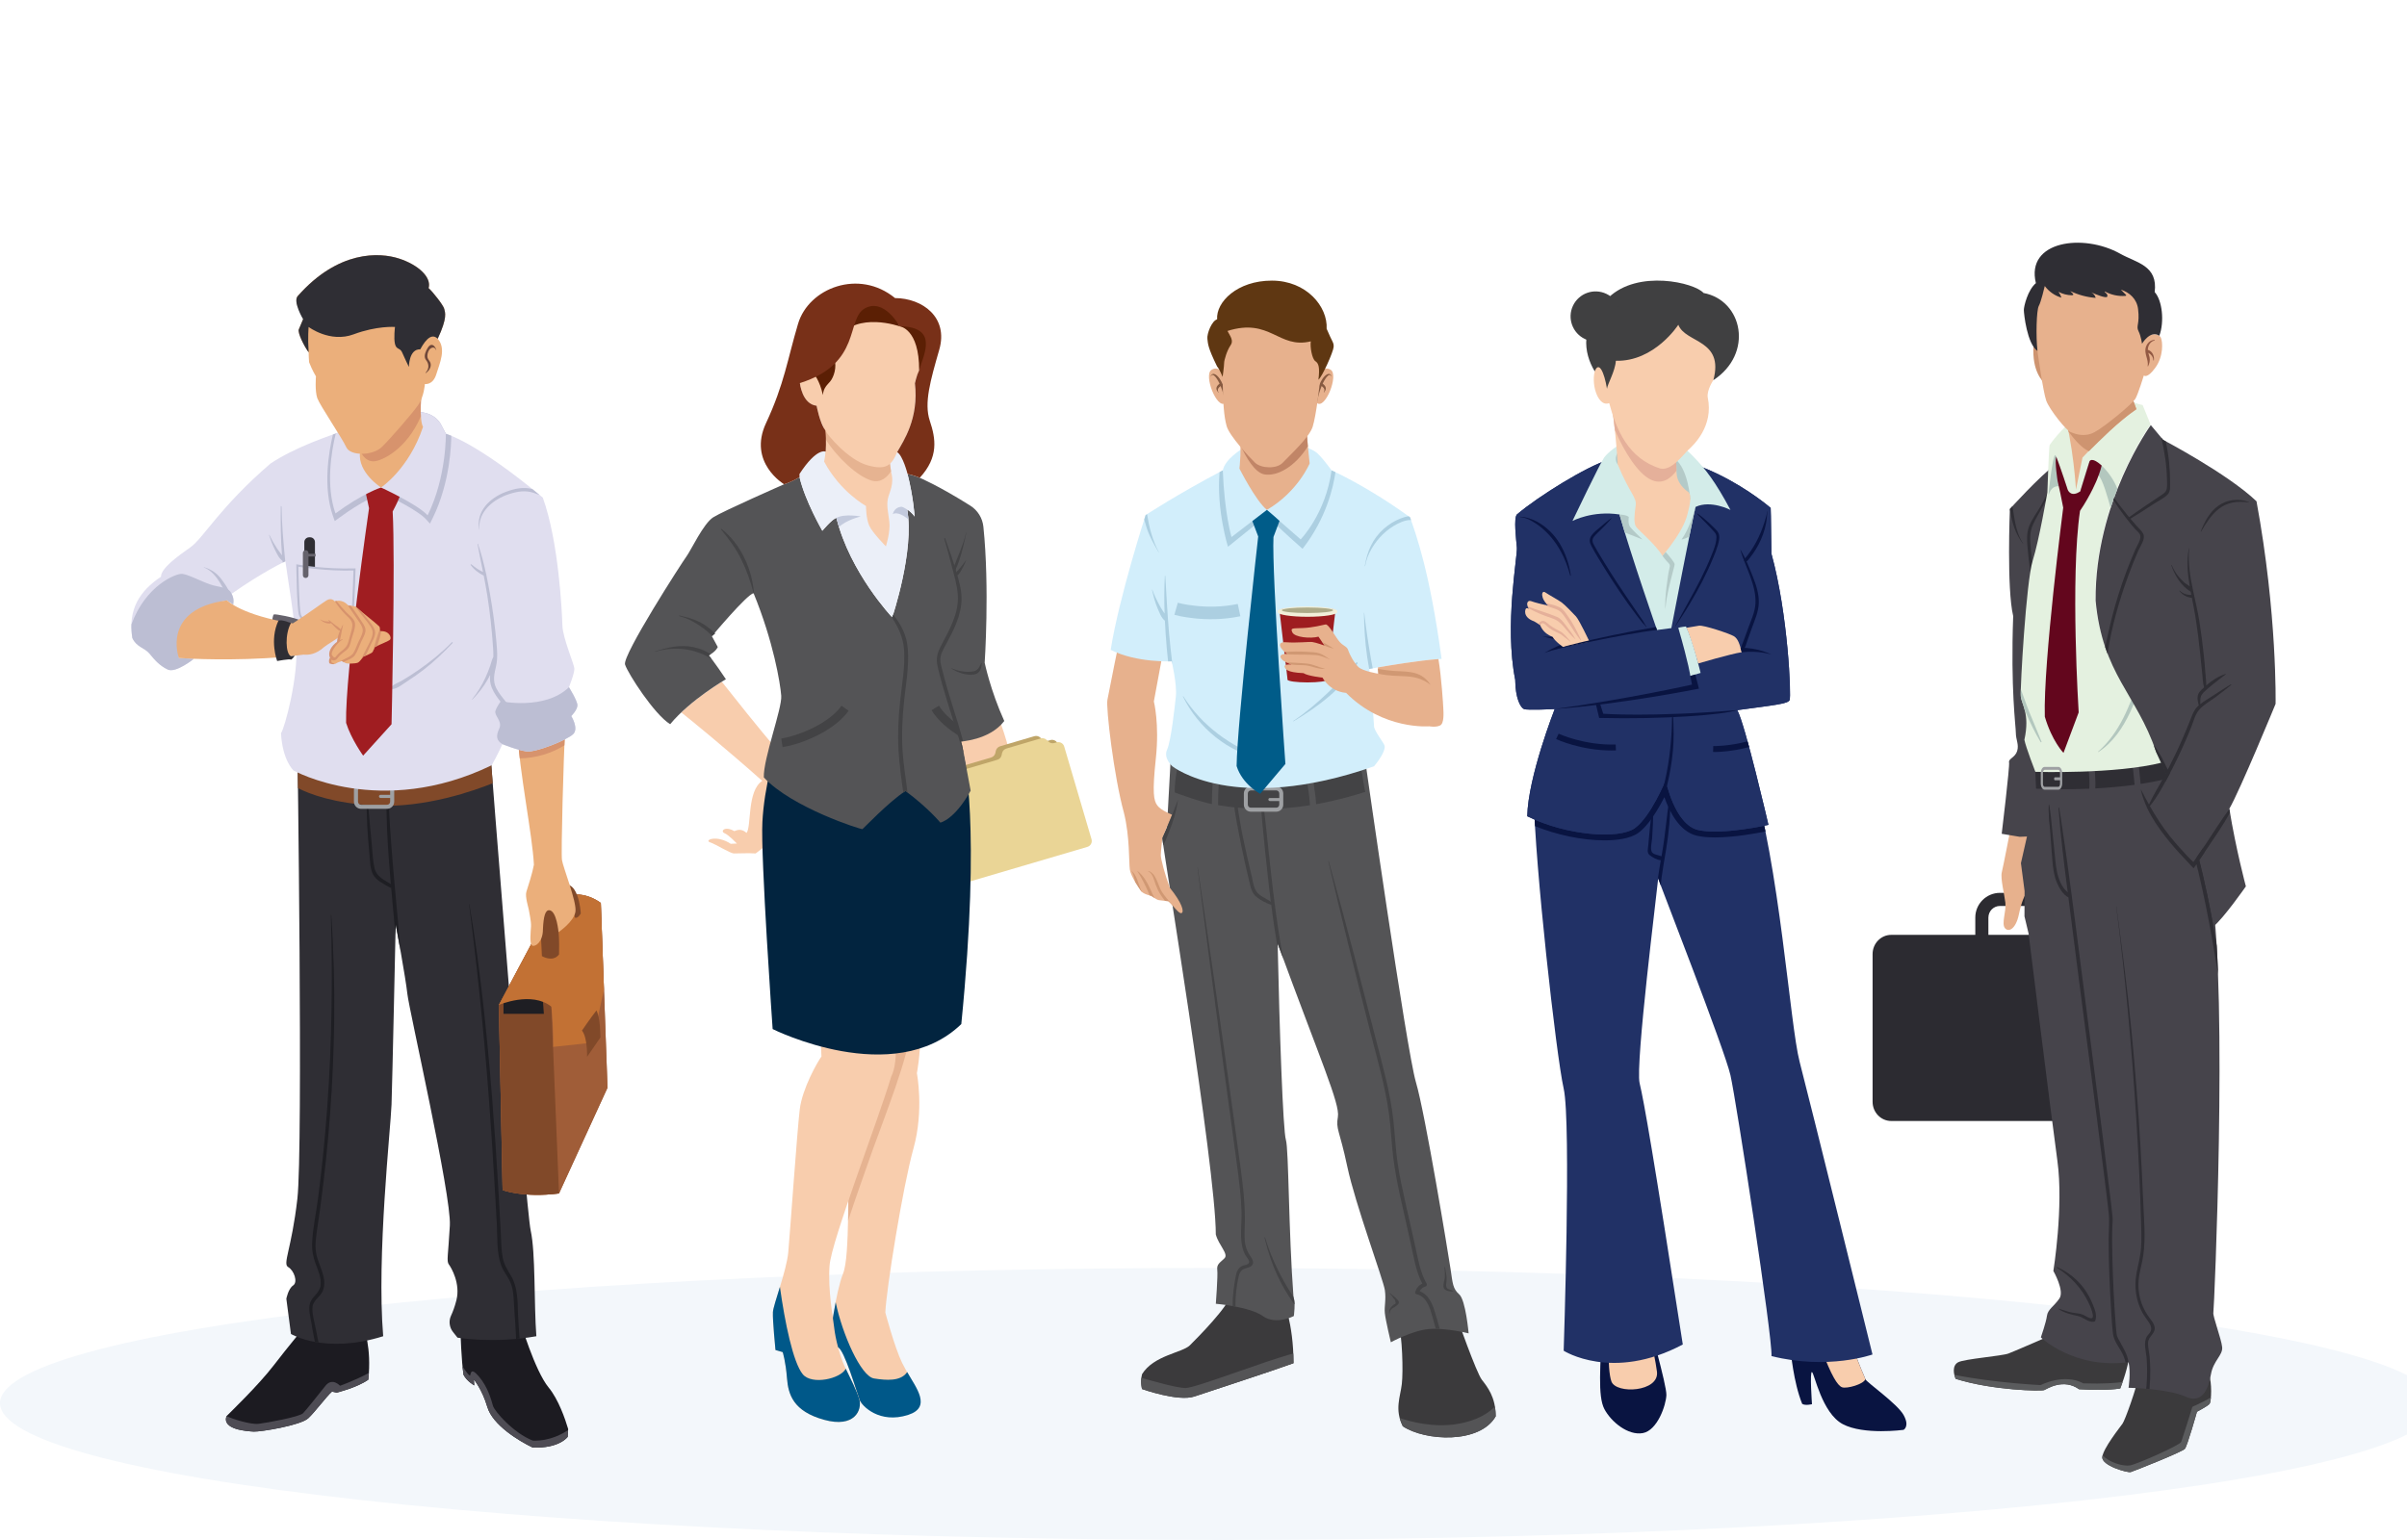 <svg width="575" height="368" viewBox="0 0 575 368" fill="none" xmlns="http://www.w3.org/2000/svg">
<g clip-path="url(#clip0_36_19079)">
<path d="M497.409 358.553C384.115 371.204 199.866 371.142 85.876 358.408C-28.115 345.677 -28.704 325.098 84.591 312.447C197.885 299.796 382.134 299.858 496.124 312.592C610.115 325.323 610.704 345.902 497.409 358.553Z" fill="#F3F7FB"/>
<path d="M109.996 317.213C109.972 318.41 110.24 325.476 110.737 328.533C111.536 330.077 113.296 331.059 113.296 331.059L113.207 329.669C113.207 329.669 115.151 331.937 116.428 336.237C117.705 340.542 123.94 344.322 127.231 345.899C133.63 346.176 135.611 343.359 135.611 343.359C135.611 343.359 135.668 342.604 135.729 341.477C135.015 339.064 133.4 334.397 131.081 331.585C127.724 327.514 124.254 315.678 124.254 315.678C124.254 315.678 117.784 312.809 109.996 317.209V317.213Z" fill="#1C1B21"/>
<path d="M86.878 317.26H72.624C72.624 317.26 68.976 321.589 65.328 326.34C61.68 331.092 54.68 337.819 54.121 338.392C52.938 341.618 59.004 342.012 60.614 342.097C62.224 342.181 71.75 340.622 73.619 338.927C75.168 337.519 77.967 333.707 79.305 332.538L80.431 332.786C80.431 332.786 85.267 331.603 87.981 329.692C88.831 321.927 86.878 317.26 86.878 317.26Z" fill="#1C1B21"/>
<path d="M88.117 328.068C84.943 329.829 81.23 331.143 81.23 331.143C81.23 331.143 79.389 329.077 77.751 331.143C76.107 333.209 73.22 336.857 72.398 337.707C71.577 338.561 63.929 339.97 61.797 340.233C59.896 340.467 55.492 339.082 54.121 338.387C52.938 341.613 59.004 342.007 60.614 342.092C62.224 342.176 71.75 340.618 73.619 338.923C75.168 337.514 77.967 333.702 79.305 332.533L80.431 332.782C80.431 332.782 85.267 331.599 87.981 329.688C88.042 329.129 88.084 328.589 88.117 328.063V328.068Z" fill="#4E4C54"/>
<path d="M135.611 343.359C135.611 343.359 135.658 342.726 135.71 341.758C134.498 342.519 131.451 344.392 127.292 344.256C122.629 342.42 118.146 337.265 117.761 335.922C117.371 334.58 116.596 331.509 114.409 328.932C112.221 326.354 112.535 328.683 112.254 328.683C112.014 328.683 111.385 327.857 110.484 326.5C110.559 327.27 110.643 327.965 110.732 328.523C111.531 330.068 113.291 331.049 113.291 331.049L113.202 329.659C113.202 329.659 115.146 331.927 116.423 336.228C117.7 340.533 123.935 344.312 127.226 345.89C133.625 346.167 135.606 343.35 135.606 343.35L135.611 343.359Z" fill="#4E4C54"/>
<path d="M71.037 177.196C71.037 177.196 72.431 274.325 71.037 286.466C69.643 298.607 67.455 301.992 68.849 302.786C70.243 303.584 71.211 306.368 70.032 307.166C68.849 307.964 68.403 310.349 68.403 310.349L69.506 318.767C69.506 318.767 77.605 323.683 91.54 319.307C89.948 300.199 93.333 269.55 93.531 263.977C93.728 258.404 94.526 220.788 94.526 220.788C94.526 220.788 96.915 233.728 97.315 237.507C97.714 241.287 107.864 285.673 107.465 292.837C107.066 300.002 106.629 301.358 107.226 302.152C107.822 302.95 110.033 306.729 109.028 310.711C108.625 312.302 108.16 313.514 107.747 314.392C107.146 315.673 107.343 317.19 108.226 318.303L109.287 319.645C109.287 319.645 117.789 321.124 128.128 319.307C127.541 311.537 127.963 299.405 126.771 294.03C125.578 288.654 117.019 178.388 117.019 178.388L71.042 177.196H71.037Z" fill="#2F2E34"/>
<path d="M123.752 314.077C123.653 311.006 123.705 307.589 122.076 304.87C121.221 303.438 120.414 302.213 120.09 300.541C119.733 298.692 119.747 296.748 119.648 294.87C119.456 291.198 119.249 287.527 119.033 283.856C118.17 269.329 117.094 254.813 115.489 240.347C114.587 232.23 113.507 224.131 112.127 216.084C112.118 216.042 112.047 216.051 112.052 216.093C113.935 230.666 115.446 245.277 116.592 259.925C117.165 267.259 117.648 274.597 118.085 281.94C118.292 285.452 118.489 288.964 118.681 292.475C118.855 295.673 118.601 299.339 119.728 302.387C120.348 304.058 121.63 305.363 122.17 307.072C122.785 309.016 122.71 311.11 122.879 313.119C123.066 315.377 123.146 317.664 123.287 319.941C123.564 319.917 123.846 319.889 124.132 319.856C123.991 317.927 123.813 315.997 123.752 314.072V314.077ZM79.042 218.652C79.469 233.817 79.291 248.981 78.211 264.113C77.68 271.597 76.929 279.067 75.957 286.504C75.497 290.025 74.685 293.602 74.563 297.156C74.507 298.786 74.784 300.293 75.338 301.823C75.948 303.509 76.774 305.236 76.591 307.081C76.394 309.025 74.666 309.64 74.089 311.316C73.577 312.805 74.187 314.856 74.427 316.349C74.657 317.791 74.92 319.232 75.225 320.664C75.502 320.716 75.793 320.763 76.089 320.81C75.854 319.711 75.629 318.612 75.427 317.509C75.126 315.88 74.492 313.88 74.671 312.237C74.844 310.621 76.675 309.809 77.192 308.283C78.248 305.161 75.967 302.288 75.497 299.307C75.201 297.447 75.497 295.569 75.769 293.724C76.051 291.828 76.319 289.936 76.577 288.034C78.535 273.442 79.643 258.742 79.831 244.019C79.939 235.559 79.723 227.089 79.136 218.647C79.136 218.591 79.042 218.586 79.046 218.647L79.042 218.652ZM93.436 201.37C93.282 199.3 93.136 197.224 93.014 195.149C92.892 193.097 92.958 190.928 92.591 188.905C92.582 188.839 92.469 188.839 92.46 188.905C92.145 190.924 92.314 193.112 92.366 195.149C92.418 197.224 92.502 199.295 92.624 201.37C92.817 204.671 93.08 207.966 93.371 211.262C91.775 210.272 89.944 209.478 89.479 207.506C89.061 205.727 89.014 203.788 88.826 201.971C88.446 198.257 88.159 194.539 87.817 190.825C87.803 190.684 87.596 190.68 87.596 190.825C87.54 195.177 87.803 199.539 88.234 203.868C88.394 205.464 88.347 207.45 89.084 208.919C89.854 210.455 91.859 211.309 93.258 212.14C93.324 212.182 93.39 212.192 93.451 212.197C93.507 212.812 93.559 213.427 93.615 214.046C93.897 217.178 94.183 220.309 94.465 223.441C94.502 221.784 94.521 220.802 94.521 220.802C94.521 220.802 95.052 223.671 95.653 227.098C95.333 222.741 94.906 218.389 94.507 214.046C94.122 209.83 93.746 205.61 93.432 201.384L93.436 201.37Z" fill="#1E1E23"/>
<path d="M117.014 178.388L71.037 177.196C71.037 177.196 71.098 181.468 71.182 188.332C73.948 189.75 79.732 191.966 89.619 192.501C101.652 193.154 113.62 188.811 117.7 187.154C117.272 181.684 117.014 178.393 117.014 178.393V178.388Z" fill="#814929"/>
<path d="M92.455 187.111H86.267C85.319 187.111 84.549 187.881 84.549 188.83V191.562C84.549 192.511 85.319 193.281 86.267 193.281H92.455C93.403 193.281 94.174 192.511 94.174 191.562V188.83C94.174 187.881 93.403 187.111 92.455 187.111ZM92.455 192.309H86.267C85.859 192.309 85.521 191.975 85.521 191.562V188.83C85.521 188.421 85.854 188.083 86.267 188.083H92.455C92.864 188.083 93.202 188.417 93.202 188.83V189.938H90.906C90.699 189.938 90.535 190.102 90.535 190.309C90.535 190.515 90.699 190.68 90.906 190.68H93.202V191.562C93.202 191.971 92.868 192.309 92.455 192.309Z" fill="#9EA0A3"/>
<path d="M143.532 215.788C143.532 215.788 138.038 211.295 132.25 215.586L119.169 240.15L120.066 284.386C120.066 284.386 125.057 286.283 133.545 285.184L145.128 259.921L143.532 215.783V215.788Z" fill="#A05D38"/>
<path d="M143.532 215.788C143.532 215.788 138.038 211.295 132.25 215.586L119.169 240.15L120.066 284.386C120.066 284.386 125.057 286.283 133.545 285.184L145.128 259.921L143.532 215.783V215.788Z" fill="#A05D38"/>
<path d="M119.165 240.155L120.061 284.391C120.061 284.391 125.052 286.288 133.541 285.189L131.719 240.549C131.719 240.549 125.569 233.967 119.16 240.15L119.165 240.155Z" fill="#814929"/>
<path d="M129.681 238.944C127.639 237.681 124.301 236.502 120.723 238.892C120.568 239.155 120.413 239.432 120.277 239.742V242.272H129.921L129.681 238.944Z" fill="#1E1E23"/>
<path d="M131.724 240.554C132.278 246.225 132.146 250.165 132.146 250.165L141.475 249.16L144.278 236.488L143.527 215.788C143.527 215.788 138.034 211.295 132.245 215.586L119.165 240.15C119.165 240.15 126.944 236.756 131.724 240.549V240.554Z" fill="#C27134"/>
<path d="M129.254 224.385C129.353 226.774 129.456 228.469 129.456 228.469C129.456 228.469 132.052 230.065 133.55 228.07C133.649 224.277 133.428 222.751 133.428 222.751C133.428 222.751 136.546 214.69 137.344 219.281C138.043 219.582 138.743 218.281 138.743 218.281C138.743 218.281 138.245 208.694 133.25 212.089C128.259 215.483 129.254 224.38 129.254 224.38V224.385Z" fill="#814929"/>
<path d="M123.498 174.022C124.132 185.018 127.165 199.304 127.545 206.633C127.231 208.464 126.123 211.957 125.747 213.093C125.367 214.229 126.282 217 126.348 217.507C126.414 218.014 126.916 220.159 126.855 221.361C126.794 222.563 126.414 225.657 127.17 225.976C127.93 226.291 129.696 225.028 129.696 222.122C129.836 218.863 130.287 217.46 131.212 217.507C132.982 217.596 133.423 222.751 133.423 222.751C133.423 222.751 137.151 220.225 137.47 217.821C137.785 215.417 134.499 207.267 134.245 205.497C133.992 203.727 134.625 180.848 135.006 174.402C133.489 172.125 123.503 174.022 123.503 174.022H123.498Z" fill="#EBAF7B"/>
<path d="M135.006 174.402C133.489 172.125 123.503 174.022 123.503 174.022C123.634 176.308 123.869 178.74 124.165 181.219C127.977 181.158 131.639 180.078 134.827 178.111C134.888 176.604 134.949 175.327 135.006 174.398V174.402Z" fill="#D7936D"/>
<path d="M97.507 98.743C97.126 98.828 75.727 103.363 64.609 110.772C52.388 121.307 48.618 128.565 45.496 130.772C42.374 132.979 38.454 135.8 38.454 137.819C33.397 141.218 30.515 145.566 31.618 152.458C32.627 154.665 34.557 154.754 35.754 156.223C36.947 157.693 38.144 159.073 40.074 159.993C42.003 160.914 46.322 157.421 46.322 157.421L42.74 157.237C42.74 157.237 41.731 145.66 54.229 143.453L55.698 144.462C55.698 144.462 56.065 143.176 55.332 141.89C62.774 136.65 68.177 134.129 68.177 134.129C68.933 139.594 70.22 146.575 70.769 154.111C71.318 161.646 68.041 173.923 67.126 175.21C67.483 181.75 70.121 184.111 70.121 184.111C70.121 184.111 90.896 195.736 117.451 182.872C118.554 181.036 120.024 177.815 120.024 177.815C120.024 177.815 123.606 179.285 125.813 179.562C128.019 179.839 135.555 176.806 136.93 175.426C138.311 174.045 136.47 171.106 136.47 171.106C136.47 171.106 137.94 169.637 137.94 168.534C137.94 167.43 135.916 164.214 135.916 164.214C135.916 164.214 137.297 160.815 137.203 159.712C137.109 158.608 134.447 152.453 134.353 149.51C134.259 146.571 133.526 129.57 129.667 118.908C113.587 105.49 106.512 103.654 106.512 103.654L105.225 101.227C105.225 101.227 103.3 97.433 97.507 98.734V98.743Z" fill="#E0DEEF"/>
<path d="M54.783 143.838C54.9 143.829 55.022 143.754 55.06 143.632C55.567 142.045 53.863 139.73 52.985 138.528C51.872 137.007 50.52 136.054 48.717 135.537C48.684 135.528 48.67 135.575 48.703 135.589C50.464 136.261 51.745 137.88 52.67 139.453C53.065 140.12 53.431 140.81 53.76 141.514C54.083 142.209 54.196 142.965 54.52 143.65L54.783 143.833V143.838Z" fill="#BCBED3"/>
<path d="M106.512 103.663L105.225 101.236C105.225 101.236 103.3 97.443 97.507 98.743C97.267 98.799 88.647 100.626 79.53 103.828C78.478 108.232 77.145 116.434 79.53 123.274L79.966 124.518L81.028 123.739C86.371 119.805 90.173 118.232 91.291 117.814C93.906 119.035 99.962 122.1 101.751 124.068L102.714 125.124L103.347 123.842C107.629 115.171 107.803 105.706 107.803 104.128C106.934 103.771 106.512 103.659 106.512 103.659V103.663Z" fill="#BCBED3"/>
<path d="M107.93 153.477C105.573 155.909 102.864 158.087 100.094 160.026C98.775 160.951 97.418 161.82 96.033 162.637C95.324 163.054 94.319 163.402 93.704 163.923C93.577 164.031 93.474 163.989 93.441 164.186C93.408 164.397 93.535 164.693 93.803 164.665C95 164.524 96.324 163.407 97.324 162.768C98.685 161.904 100 160.965 101.277 159.979C103.756 158.073 105.953 155.913 108.113 153.66C108.23 153.538 108.047 153.355 107.925 153.472L107.93 153.477ZM67.079 121.011C67.023 124.946 67.051 128.842 67.37 132.711C66.99 132.119 66.501 131.561 66.149 131.007C65.487 129.979 64.872 128.917 64.347 127.814C64.328 127.772 64.257 127.8 64.271 127.847C64.661 129.03 65.088 130.185 65.647 131.303C66.107 132.232 66.614 133.42 67.492 134.021C67.506 134.162 67.525 134.303 67.539 134.443C67.868 134.279 68.074 134.181 68.145 134.148C67.713 129.772 67.318 125.392 67.248 121.011C67.248 120.903 67.084 120.903 67.079 121.011ZM127.165 116.866C125.033 116.293 122.907 116.762 120.864 117.528C117.038 118.955 113.639 122.176 114.484 126.561C114.484 126.584 114.526 126.579 114.526 126.556C114.136 122.241 117.953 119.241 121.644 118.058C123.611 117.429 125.451 117.114 127.465 117.767C127.944 117.922 128.428 118.1 128.911 118.288C128.32 117.8 127.738 117.321 127.165 116.861V116.866ZM118.55 164.454C117.648 162.641 118.09 161.026 118.507 159.153C118.916 157.298 118.77 155.449 118.601 153.571C118.249 149.669 117.737 145.782 117.052 141.922C116.784 140.415 116.498 138.894 116.179 137.378C116.207 137.27 116.188 137.157 116.108 137.063C115.587 134.645 114.967 132.246 114.169 129.936C114.146 129.871 114.057 129.899 114.066 129.964C114.474 132.218 114.939 134.453 115.385 136.692C114.371 136.213 113.489 135.589 112.615 134.861C112.521 134.786 112.357 134.885 112.437 134.997C113.207 136.101 114.352 136.96 115.554 137.547C115.864 139.138 116.16 140.73 116.413 142.331C117.057 146.439 117.512 150.575 117.784 154.721C117.831 155.463 117.878 156.209 117.855 156.951C117.503 157.622 117.343 158.378 117.099 159.101C116.766 160.087 116.367 161.054 115.93 161.998C115.094 163.796 114.038 165.566 112.775 167.092C112.737 167.139 112.798 167.209 112.845 167.163C114.273 165.684 115.521 164.148 116.521 162.346C116.705 162.017 116.902 161.655 117.094 161.275C116.977 162.322 117.071 163.341 117.484 164.35C118.592 167.059 121.033 169.017 122.409 171.59C122.517 171.796 122.803 171.646 122.761 171.44C122.24 168.632 119.775 166.904 118.55 164.444V164.454Z" fill="#BCBED3"/>
<path d="M87.216 117.077L88.159 121.443C88.159 121.443 82.45 160.637 82.676 172.731C83.906 176.651 86.751 180.567 86.751 180.567L93.535 173.064C93.535 173.064 94.455 133.871 93.803 122.227C95.7 118.683 96.061 117.077 96.061 117.077C96.061 117.077 93.15 112.936 87.216 117.077Z" fill="#A01D21"/>
<path d="M97.507 98.743C97.272 98.795 89.07 100.537 80.206 103.593C79.136 108.016 77.816 116.035 80.136 122.687C86.751 117.819 91.023 116.499 91.023 116.499C91.023 116.499 99.732 120.485 102.155 123.147C106.69 113.959 106.507 103.668 106.507 103.668L105.221 101.241C105.221 101.241 103.296 97.447 97.502 98.748L97.507 98.743Z" fill="#E0DEEF"/>
<path d="M101.056 91.701C100.441 94.546 100.192 100.476 101.056 102.006C97.69 112.086 91.028 116.495 91.028 116.495C91.028 116.495 85.389 112.903 86.009 108.124C86.727 102.602 101.056 91.696 101.056 91.696V91.701Z" fill="#EBAF7B"/>
<path d="M100.545 99.466C100.385 97.029 100.634 93.644 101.052 91.701C101.052 91.701 87.272 102.194 86.07 107.804C86.558 108.828 87.587 110.354 89.356 110.236C91.333 110.105 97.188 107.325 100.54 99.466H100.545Z" fill="#D7936D"/>
<path d="M106.127 73.813C105.925 72.93 103.273 69.597 102.39 68.85C103.136 66.268 99.944 63.277 95.319 61.78C90.695 60.282 80.85 59.733 71.126 70.747C69.901 72.109 72.61 75.785 72.61 75.785C72.61 75.785 71.793 77.757 71.385 78.71C71.065 79.451 72.521 82.536 73.727 84.189C73.741 84.982 73.774 85.79 73.84 86.564C74.601 88.527 75.474 89.94 75.474 89.94C75.474 89.94 75.192 93.461 75.802 95.161C76.413 96.86 81.779 104.771 82.728 106.879C83.681 108.987 89.052 108.987 91.296 106.743C93.54 104.499 98.578 98.696 99.939 96.724C101.301 94.752 101.503 91.762 101.503 91.762C101.503 91.762 103.404 92.1 104.221 89.452C105.038 86.799 106.667 83.334 104.559 80.954C106.939 75.855 106.329 74.7 106.122 73.813H106.127Z" fill="#EBAF7B"/>
<path d="M73.727 78.132C73.727 78.132 78.845 81.992 84.469 79.893C90.094 77.794 94.357 78.132 94.357 78.132C94.357 78.132 94.019 80.775 94.357 82.198C94.695 83.621 95.578 83.071 96.052 84.193C96.526 85.316 97.676 87.686 97.676 87.686C97.676 87.686 97.676 83.353 100.385 83.484C101.944 80.639 103.319 79.714 104.564 80.954C106.944 75.855 106.334 74.7 106.127 73.813C105.925 72.93 103.272 69.597 102.39 68.85C103.136 66.268 99.944 63.277 95.319 61.78C90.695 60.282 80.849 59.733 71.126 70.747C69.901 72.109 72.408 76.273 72.408 76.273C72.408 76.273 71.793 77.757 71.384 78.71C71.065 79.451 72.521 82.536 73.727 84.189C73.492 80.569 73.727 78.128 73.727 78.128V78.132Z" fill="#2F2E34"/>
<path d="M104.23 83.607C103.808 82.381 102.916 81.851 102.15 83.17C101.761 83.846 101.296 84.776 101.526 85.569C101.624 85.907 101.878 86.132 102.042 86.433C102.535 87.339 102.394 88.269 101.7 89.034C101.643 89.095 101.728 89.18 101.789 89.123C102.455 88.574 103.033 87.827 102.878 86.907C102.784 86.362 102.385 86.1 102.188 85.621C101.948 85.034 102.183 84.118 102.516 83.63C102.939 83.01 103.812 82.724 104.16 83.621C104.178 83.663 104.244 83.644 104.23 83.602V83.607Z" fill="#6F4739"/>
<path d="M136.93 175.435C138.311 174.055 136.47 171.116 136.47 171.116C136.47 171.116 137.94 169.646 137.94 168.543C137.94 167.44 135.916 164.224 135.916 164.224C130.141 169.792 119.639 167.566 119.639 167.566C119.639 167.566 118.719 168.759 118.352 169.862C117.986 170.966 120.099 172.341 119.273 174.088C118.446 175.834 118.536 176.938 120.019 177.82C120.019 177.82 123.601 179.29 125.808 179.567C128.015 179.844 135.55 176.811 136.926 175.43L136.93 175.435Z" fill="#BCBED3"/>
<path d="M50.276 139.678C48.017 138.927 44.942 137.246 43.496 137.129C42.045 137.012 34.843 139.852 31.43 149.125C31.421 149.148 31.411 149.176 31.397 149.2C31.364 150.223 31.43 151.303 31.613 152.463C32.623 154.669 34.552 154.759 35.749 156.228C36.942 157.698 38.139 159.078 40.069 159.998C41.998 160.918 46.318 157.425 46.318 157.425L42.736 157.242C42.736 157.242 41.726 145.664 54.224 143.458L55.694 144.467C55.694 144.467 56.06 143.181 55.327 141.894C54.623 140.199 52.539 140.43 50.276 139.678Z" fill="#BCBED3"/>
<path d="M75.239 135.735V129.542C75.239 128.908 74.722 128.392 74.088 128.392H73.849C73.215 128.392 72.699 128.908 72.699 129.542V135.425C73.534 135.566 74.394 135.645 75.239 135.735Z" fill="#2F2E34"/>
<path d="M75.375 132.331H73.018V132.988H75.375V132.331Z" fill="#65626C"/>
<path d="M77.511 152.834L77.385 152.74C77.164 152.575 71.924 148.688 71.417 146.993C70.919 145.345 70.793 135.552 70.788 135.138V134.843L71.075 134.894C71.14 134.908 77.685 136.059 84.676 135.829L84.934 135.819V136.077C84.812 140.697 84.568 145.111 84.455 147.228C84.422 147.843 84.399 148.242 84.399 148.364C84.389 148.801 82.117 150.28 77.647 152.759L77.511 152.834ZM71.281 135.42C71.305 137.092 71.455 145.42 71.887 146.852C72.262 148.097 75.985 151.082 77.553 152.256C80.497 150.618 83.619 148.73 83.915 148.312C83.92 148.158 83.943 147.773 83.972 147.204C84.084 145.125 84.319 140.847 84.436 136.326C78.323 136.5 72.614 135.645 71.281 135.425V135.42Z" fill="#BCBED3"/>
<path d="M73.041 131.481H72.999C72.644 131.481 72.356 131.769 72.356 132.124V137.467C72.356 137.822 72.644 138.11 72.999 138.11H73.041C73.397 138.11 73.685 137.822 73.685 137.467V132.124C73.685 131.769 73.397 131.481 73.041 131.481Z" fill="#65626C"/>
<path d="M64.98 148.73C64.98 148.73 65.116 146.932 65.445 146.815C65.778 146.693 70.318 147.519 71.699 148.242C71.619 150.017 70.422 150.294 70.422 150.294L64.98 148.73Z" fill="#65626C"/>
<path d="M90.723 150.834C90.798 150.289 90.774 149.862 90.582 149.669C89.774 148.862 85.638 145.632 85.338 145.28C85.037 144.927 84.68 144.777 83.22 144.726C81.708 142.96 79.99 143.707 79.99 143.707C79.99 143.707 79.234 142.707 78.023 143.458C76.811 144.209 73.581 146.641 69.952 148.96C57.694 147.045 54.224 143.458 54.224 143.458C38.397 145.571 42.736 157.242 42.736 157.242L46.318 157.425C46.318 157.425 60.919 158.092 72.492 156.43C73.713 156.524 75.384 156.458 77.506 154.557C78.013 154.101 80.337 152.806 80.873 152.247C81.089 153.378 79.276 154.773 79.375 155.561C79.206 155.608 79.06 155.73 78.995 155.946C78.915 156.214 78.924 156.472 78.995 156.74C79.042 156.923 79.168 157.04 79.319 157.097C79.267 157.134 79.215 157.177 79.168 157.223C78.99 157.402 78.868 157.599 78.901 157.862C78.948 158.238 79.319 158.571 79.685 158.646C79.816 158.674 79.934 158.66 80.037 158.627C80.056 158.632 80.075 158.632 80.093 158.627C80.751 158.242 81.605 157.951 81.605 157.951C81.605 157.951 82.159 158.252 82.563 158.454C82.967 158.655 85.004 158.594 85.511 158.341C86.014 158.087 86.751 156.942 86.751 156.942C86.751 156.942 88.77 156.186 89.023 155.782C89.094 155.674 89.3 155.223 89.549 154.622C90.906 153.918 92.831 153.228 93.192 152.834C93.601 152.388 92.986 150.59 90.727 150.848L90.723 150.834Z" fill="#EBAF7B"/>
<path d="M90.723 150.834C90.751 150.632 90.76 150.458 90.755 150.294C90.089 152.05 89.544 153.89 89.051 155.716C89.14 155.547 89.328 155.139 89.544 154.613C89.732 154.514 89.934 154.416 90.14 154.322C90.539 153.172 90.863 151.993 91.079 150.815C90.967 150.815 90.849 150.824 90.723 150.838V150.834ZM86.53 148.726C85.887 147.721 85.215 146.73 84.525 145.758C84.295 145.43 84.06 145.092 83.826 144.754C83.647 144.74 83.45 144.73 83.22 144.721C83.126 144.613 83.032 144.514 82.938 144.425C83.314 144.979 83.675 145.538 84.032 146.045C84.375 146.533 84.713 147.017 85.042 147.514C85.173 147.697 85.3 147.89 85.427 148.078C86.032 148.988 86.835 149.909 86.619 151.026C86.455 151.871 85.91 152.749 85.553 153.533C85.197 154.327 84.91 155.237 84.45 155.979C83.915 156.838 82.863 157.191 81.985 157.651C81.614 157.838 81.243 158.031 80.877 158.223C81.281 158.05 81.61 157.937 81.61 157.937C81.61 157.937 81.816 158.05 82.07 158.186C82.272 158.092 82.478 157.998 82.675 157.904C83.436 157.552 84.319 157.252 84.802 156.538C85.422 155.632 85.784 154.416 86.244 153.42C86.605 152.636 87.145 151.801 87.295 150.937C87.445 150.087 86.976 149.416 86.53 148.726ZM89.591 150.871C89.38 149.702 88.23 148.505 87.525 147.603C87.103 147.054 86.657 146.533 86.201 146.017C85.746 145.641 85.417 145.364 85.337 145.27C85.211 145.125 85.07 145.012 84.849 144.927C85.45 145.674 86.046 146.434 86.615 147.2C87.37 148.214 88.507 149.383 88.929 150.575C89.399 151.899 88.075 153.885 87.488 155.101C87.084 155.937 86.643 156.749 86.258 157.594C86.53 157.252 86.746 156.923 86.746 156.923C86.746 156.923 86.99 156.834 87.314 156.698C87.713 155.928 88.065 155.134 88.422 154.359C88.863 153.392 89.784 151.984 89.586 150.866L89.591 150.871ZM82.694 155.388C83.516 154.754 83.68 153.881 83.924 152.909C84.22 151.726 84.985 150.101 84.793 148.866C84.741 148.538 84.586 148.233 84.384 147.956C83.948 147.341 83.243 146.843 82.769 146.355C81.919 145.486 81.14 144.538 80.361 143.599C80.154 143.641 80.023 143.693 80.004 143.702C80.689 144.791 81.506 145.772 82.403 146.721C83.314 147.679 84.347 148.256 84.145 149.782C84.023 150.702 83.675 151.636 83.45 152.538C83.154 153.712 83.004 154.406 82.028 155.209C81.52 155.627 81.018 156.003 80.577 156.496C80.492 156.594 80.417 156.688 80.333 156.787C80.046 157.317 79.675 157.191 79.234 156.406C79.192 155.946 79.558 155.289 79.802 154.913C79.995 154.613 80.234 154.28 80.506 153.97C80.685 153.759 80.887 153.557 81.088 153.378C81.328 153.162 81.577 152.979 81.83 152.848C81.891 152.815 81.849 152.712 81.783 152.73C81.6 152.782 81.403 152.862 81.206 152.96C81.502 151.777 81.652 150.519 81.952 149.383C81.962 149.336 81.896 149.298 81.868 149.345C81.699 149.683 81.525 150.031 81.361 150.397C81.046 149.951 80.469 149.646 80.041 149.317C79.539 148.927 79.023 148.542 78.544 148.134C78.492 148.092 78.422 148.157 78.464 148.209C78.563 148.317 78.656 148.425 78.75 148.524C77.962 148.547 77.243 148.463 76.549 148.035C76.52 148.021 76.487 148.059 76.511 148.078C77.15 148.655 77.981 149.059 78.863 148.988C78.962 148.979 79.023 148.927 79.056 148.852C79.304 149.129 79.563 149.397 79.835 149.655C80.229 150.035 80.642 150.533 81.159 150.726C81.178 150.735 81.192 150.735 81.211 150.735C80.854 151.58 80.572 152.486 80.511 153.378C79.281 154.261 78.196 155.796 78.816 157.144C78.821 157.158 78.83 157.172 78.835 157.181C78.6 157.468 78.553 158.003 78.624 158.294C78.642 158.374 78.675 158.453 78.713 158.529C79.079 158.669 79.572 158.801 79.943 158.679C79.769 158.435 79.38 158.519 79.215 158.214C79.107 158.007 79.14 157.82 79.197 157.637C79.441 157.82 79.746 157.871 80.098 157.735C80.469 157.59 80.699 157.162 80.948 156.881C81.469 156.303 82.079 155.871 82.689 155.397L82.694 155.388Z" fill="#D7936D"/>
<path d="M69.506 148.89C68.027 151.481 68.215 156.313 69.506 156.801L70.417 156.697C70.417 156.697 69.633 157.805 69.441 157.604C69.248 157.402 66.206 157.951 66.206 157.951C66.206 157.951 64.318 152.998 66.506 148.331C67.234 147.937 69.506 148.885 69.506 148.885V148.89Z" fill="#2F2E34"/>
<path d="M139.024 246.263C140.381 247.935 140.245 252.54 140.245 252.54L143.433 247.911C143.433 247.911 143.447 243.282 142.485 241.456C141.02 243.329 139.024 246.263 139.024 246.263Z" fill="#814929"/>
<path d="M237.768 169.796C241.337 176.792 245.158 197.328 247.581 204.793C243.914 207.314 239.679 207.314 239.679 207.314C239.679 207.314 230.576 184.858 228.271 174.689C231.224 168.726 237.764 169.796 237.764 169.796H237.768Z" fill="#F8CDAD"/>
<path d="M250.91 176.853L250.384 177.008C249.881 177.153 249.341 177.027 248.961 176.67L248.52 176.257C248.14 175.9 247.6 175.773 247.097 175.919L238.909 178.332C238.388 178.487 237.994 178.914 237.881 179.449L237.787 179.9C237.679 180.435 237.285 180.862 236.759 181.017L215.369 187.318C214.589 187.548 214.143 188.365 214.374 189.144L220.899 211.305C221.13 212.084 221.946 212.53 222.726 212.3L258.262 201.835C259.041 201.605 259.487 200.788 259.257 200.008L252.731 177.848C252.501 177.069 251.684 176.623 250.905 176.853H250.91Z" fill="#BFA568"/>
<path d="M252.403 177.393L251.877 177.548C251.374 177.693 250.834 177.567 250.454 177.21L250.013 176.797C249.633 176.44 249.093 176.313 248.59 176.459L240.402 178.872C239.881 179.027 239.487 179.454 239.374 179.989L239.28 180.44C239.172 180.975 238.778 181.402 238.252 181.557L216.862 187.858C216.082 188.088 215.636 188.905 215.866 189.684L222.392 211.844C222.622 212.624 223.439 213.07 224.219 212.84L259.755 202.375C260.534 202.145 260.98 201.328 260.75 200.548L254.224 178.388C253.994 177.609 253.177 177.163 252.398 177.393H252.403Z" fill="#EAD596"/>
<path d="M172.429 162.914C170.555 164.078 166.339 166.843 162.757 170.242C165.781 172.665 173.358 178.839 182.091 186.595C178.401 189.022 179.556 197.515 178.34 199.032C177.368 198.182 176.518 198.121 175.429 198.609C173.062 197.276 172.03 198.67 173.063 199.093C174.095 199.515 176.034 201.581 176.034 201.581C176.034 201.581 175.307 201.581 174.579 201.642C171.119 199.389 168.147 200.792 169.607 201.276C171.062 201.76 174.401 203.943 175.368 203.943C176.335 203.943 178.945 203.821 180.513 203.943C181.837 202.91 185.072 200.605 185.307 199.426C185.518 198.346 188.974 187.942 189.218 186.233C189.462 184.524 189.218 183.055 184.941 178.294C182.166 175.21 174.72 165.815 172.429 162.909V162.914Z" fill="#F8CDAD"/>
<path d="M219.961 245.897C219.843 252.507 219.031 256.451 219.031 256.451C219.031 256.451 220.773 265.268 218.219 274.428C215.669 283.593 211.726 308.063 211.491 313.631C211.491 313.631 213.66 321.871 215.514 325.697C217.369 329.523 222.67 336.294 216.702 337.772C209.726 339.505 205.848 336.012 205.275 334.397C204.702 332.782 201.693 322.575 200.209 321.988C198.725 321.401 198.26 319.659 198.26 319.659C198.26 319.659 199.65 308.64 201.392 304.349C203.134 300.058 202.322 282.776 203.134 271.992C203.946 261.207 205.416 246.939 205.416 246.939L219.951 245.897H219.961Z" fill="#F8CDAD"/>
<path d="M216.712 327.876C215.176 330.153 211.688 329.847 208.805 329.401C205.641 328.908 201.181 318.702 199.632 311.185C198.81 315.429 198.275 319.664 198.275 319.664C198.275 319.664 198.739 321.406 200.223 321.988C201.707 322.575 204.716 332.782 205.289 334.397C205.862 336.012 210.111 340.308 216.951 338.106C222.623 336.28 218.89 331.664 216.716 327.876H216.712Z" fill="#005889"/>
<path d="M217.251 246.418L217.195 245.855L216.772 245.474C216.735 245.441 216.693 245.409 216.655 245.371L205.425 246.939C205.425 246.939 203.955 261.207 203.143 271.991C202.711 277.71 202.739 285.25 202.598 291.715C204.246 286.715 206.354 280.762 208.331 275.179C210.749 268.343 217.711 250.892 217.256 246.413L217.251 246.418Z" fill="#E6B391"/>
<path d="M213.824 247.47C214.331 252.451 213.721 255.705 212.909 257.23C209.655 268.109 198.575 296.579 198.167 302.476C197.758 308.373 198.979 314.575 199.284 317.321C199.589 320.068 200.608 323.626 201.317 325.453C202.031 327.284 204.571 331.857 205.284 334.401C205.998 336.941 204.167 341.317 196.847 339.279C189.528 337.247 188.307 333.279 188.002 329.317C187.697 325.35 186.983 323.115 186.983 323.115L185.256 322.608C185.256 322.608 184.542 315.387 184.645 313.561C184.749 311.729 187.899 303.696 188.307 299.227C188.716 294.753 190.444 270.048 191.054 265.066C191.664 260.085 195.326 253.681 196.237 252.46C196.035 247.479 195.829 245.953 195.829 245.953C195.829 245.953 205.998 240.465 213.824 247.479V247.47Z" fill="#F8CDAD"/>
<path d="M187.33 173.909C184.917 179.369 182.579 188.027 182.128 196.398C181.678 204.774 184.575 245.906 184.575 245.906C184.575 245.906 213.434 260.343 229.641 244.718C234.444 196.567 230.177 180.384 230.177 180.384C230.177 180.384 211.04 162.35 187.335 173.9L187.33 173.909Z" fill="#02243F"/>
<path d="M202.045 327.073C200.782 329.495 193.941 331.012 191.777 328.401C189.448 325.594 187.476 315.894 186.312 307.518C185.476 310.255 184.687 312.654 184.64 313.551C184.537 315.382 185.251 322.598 185.251 322.598L186.978 323.105C186.978 323.105 187.692 325.34 187.997 329.307C188.302 333.275 189.523 337.237 196.843 339.27C204.162 341.303 205.993 336.932 205.279 334.392C204.73 332.429 203.091 329.256 202.045 327.068V327.073Z" fill="#005889"/>
<path d="M239.909 172.299C236.562 164.904 235.228 158.35 235.228 158.35C235.228 158.35 236.435 140.509 234.918 125.866C234.702 123.8 233.557 121.941 231.796 120.833C224.237 116.063 219.721 114.171 219.721 114.171C217.927 113.448 216.801 113.283 216.801 113.283C216.801 113.283 216.796 113.26 216.787 113.222C218.214 118.828 218.495 123.439 218.495 123.439C218.495 123.439 217.862 122.443 216.702 121.753C218.524 131.547 213.143 147.524 213.143 147.524C213.143 147.524 203.035 136.843 199.819 123.758C198.824 123.988 196.448 126.833 196.448 126.833C196.448 126.833 192.307 119.687 191.002 114.02C188.87 115.297 187.312 115.72 187.312 115.72C187.312 115.72 172.71 122.138 170.377 123.617C168.044 125.096 165.081 131.481 163.992 132.96C162.903 134.439 148.616 156.622 149.315 158.801C150.015 160.979 156.358 170.796 160.095 173.055C164.921 167.214 173.41 162.313 173.41 162.313C173.41 162.313 170.142 157.406 169.283 156.627C171.152 155.613 171.461 154.604 171.461 154.604L170.062 152.035C170.062 152.035 178.387 142.063 180.02 141.753C184.772 153.355 186.391 163.219 186.626 166.256C186.861 169.294 182.312 181.332 182.466 185.769C189.161 193.008 205.8 198.281 206.03 198.126C206.265 197.971 212.336 191.586 216.308 189.018C221.758 193.065 224.636 196.572 224.636 196.572C224.636 196.572 227.984 195.947 231.876 188.942C230.707 182.872 229.853 177.421 229.543 177.266C229.233 177.111 236.247 177.045 239.904 172.299H239.909Z" fill="#545456"/>
<path d="M214.317 108.053C214.8 107.199 215.477 106.11 216.153 104.767C214.34 103.316 211.645 102.288 207.627 102.288C203.608 102.288 200.002 102.828 197.246 103.8C197.392 105.894 197.232 107.922 197.232 107.922C197.232 107.922 195.176 106.818 190.978 113.265C190.978 113.265 190.969 113.626 190.997 114.016C192.302 119.678 196.443 126.828 196.443 126.828C196.443 126.828 198.819 123.979 199.814 123.753C203.03 136.838 213.138 147.519 213.138 147.519C213.138 147.519 218.519 131.547 216.697 121.748C217.862 122.439 218.491 123.434 218.491 123.434C218.491 123.434 218.214 118.823 216.782 113.218C216.641 112.697 215.561 108.767 214.308 108.053H214.317Z" fill="#EBEFF8"/>
<path d="M196.598 100.997C196.598 100.997 197.791 106.396 196.866 110.288C200.716 117.546 206.876 120.908 206.876 120.908C206.876 120.908 206.866 123.917 207.664 125.645C208.463 127.373 211.632 130.556 211.632 130.556C211.632 130.556 212.754 127.058 212.444 124.626C212.134 122.194 211.782 120.819 212.092 119.227C212.402 117.636 213.721 115.729 212.862 112.72C212.491 109.889 211.162 100.771 211.162 100.771L196.603 100.992L196.598 100.997Z" fill="#F8CDAD"/>
<path d="M196.598 100.997C196.598 100.997 196.965 102.659 197.134 104.804C199.843 109.227 204.861 113.884 208.237 114.847C210.378 115.457 211.895 114.072 212.848 112.635C212.463 109.71 211.162 100.776 211.162 100.776L196.603 100.997H196.598Z" fill="#E6B391"/>
<path d="M191.002 90.809C191.002 90.809 191.26 96.527 195.077 96.964C195.946 101.039 196.636 101.729 197.157 102.856C197.678 103.983 202.617 109.875 207.209 111.175C211.801 112.476 213.017 111.091 214.317 108.053C215.096 106.321 219.519 101.034 218.561 91.588C218.909 89.508 219.782 88.846 219.712 87.334C219.66 86.32 221.064 69.367 206.317 69.367C190.457 69.367 192.913 89.161 192.913 89.161C192.913 89.161 191.091 88.381 191.007 90.809H191.002Z" fill="#F8CDAD"/>
<path d="M214.923 77.987C214.923 77.987 219.599 78.475 219.571 88.489C224.759 81.808 223.67 76.273 214.923 77.987Z" fill="#5B1F04"/>
<path d="M214.923 77.987C214.923 77.987 204.786 74.358 200.251 80.724C197.852 72.282 209.904 65.747 214.923 77.987Z" fill="#5B1F04"/>
<path d="M199.303 85.724C199.979 87.715 199.181 90.128 198.307 91.17C197.692 91.903 196.683 92.682 196.58 94.396C195.777 90.752 194.406 89.363 194.406 89.363L199.303 85.724Z" fill="#5B1F04"/>
<path d="M214.923 77.987C214.923 77.987 211.228 71.127 206.622 73.677C202.016 76.231 205.979 86.856 191.082 91.541C191.082 91.541 191.575 96.555 195.077 96.959C195.077 96.959 195.819 101.03 197.157 102.851C197.448 105.232 197.237 107.926 197.237 107.926C197.237 107.926 195.181 106.823 190.983 113.269C190.983 113.269 190.974 113.631 191.002 114.021C188.871 115.298 187.312 115.72 187.312 115.72C187.312 115.72 178.593 110.546 182.988 101.119C187.382 91.691 188.091 85.949 190.645 77.372C193.195 68.794 205.214 64.169 213.805 71.226C220.355 71.259 226.604 75.808 224.383 83.541C222.275 90.888 220.698 96.297 222.116 100.551C223.533 104.804 224.289 109.199 219.73 114.161C217.937 113.438 216.81 113.274 216.81 113.274C216.81 113.274 215.665 108.814 214.317 108.049C215.89 105.269 219.505 100.02 218.561 91.583C218.561 91.583 218.956 89.724 219.571 88.48C220.552 84.954 224.425 78.09 214.923 77.977V77.987Z" fill="#783018"/>
<path d="M205.622 123.415C205.622 123.415 201.674 122.683 199.819 123.762C200.002 124.5 200.204 125.227 200.429 125.946C202.171 124.223 205.622 123.415 205.622 123.415Z" fill="#C3CADD"/>
<path d="M216.993 124.086C216.932 123.279 216.838 122.5 216.702 121.753C215.345 120.866 215.12 121.133 215.12 121.133C215.12 121.133 213.711 121.199 213.265 122.866C214.387 122.19 216.12 123.378 216.993 124.086Z" fill="#C3CADD"/>
<path d="M216.876 155.087C216.613 151.768 215.256 149.228 213.364 146.838C213.223 147.279 213.143 147.524 213.143 147.524C213.143 147.524 213.021 147.392 212.805 147.153C214.467 149.613 215.777 152.228 215.974 155.308C216.228 159.294 215.491 163.346 215.059 167.299C214.627 171.289 214.416 175.271 214.646 179.28C214.843 182.665 215.303 186.022 215.782 189.379C215.96 189.257 216.139 189.135 216.308 189.022C216.472 189.144 216.627 189.266 216.787 189.388C216.425 186.158 215.843 182.952 215.632 179.693C215.364 175.623 215.543 171.585 215.97 167.533C216.402 163.435 217.2 159.214 216.871 155.087H216.876ZM229.548 177.266C229.496 177.238 229.684 177.172 230.045 177.06C229.67 175.642 229.275 174.224 228.839 172.811C227.984 170.041 227.092 167.28 226.285 164.496C225.871 163.073 225.482 161.641 225.125 160.205C224.914 159.35 224.604 158.444 224.627 157.557C224.665 156.308 225.346 155.181 225.923 154.106C227.764 150.683 229.707 147.026 229.698 143.035C229.698 140.66 228.956 138.34 228.285 136.082C227.538 133.58 226.688 131.115 225.782 128.664C225.731 128.533 225.524 128.584 225.566 128.725C226.195 130.857 226.778 133.002 227.332 135.152C227.918 137.434 228.641 139.772 228.806 142.134C229.111 146.622 226.745 150.575 224.754 154.406C223.942 155.975 223.552 157.392 223.951 159.139C224.289 160.632 224.688 162.116 225.101 163.594C225.871 166.355 226.745 169.088 227.599 171.825C228.491 174.693 229.397 177.552 230.303 180.416C229.951 178.543 229.688 177.341 229.548 177.266ZM162.339 147.082C162.236 147.059 162.194 147.214 162.297 147.242C164.4 147.758 166.368 148.913 168.1 150.19C168.828 150.726 169.509 151.327 170.138 151.979C170.255 151.881 170.504 151.669 170.856 151.378C170.199 150.726 169.476 150.148 168.823 149.669C166.861 148.242 164.673 147.589 162.335 147.082H162.339ZM169.776 156.345C168.574 155.51 167.161 154.956 165.701 154.646C162.508 153.97 159.546 154.688 156.513 155.651C156.461 155.669 156.48 155.749 156.536 155.735C161.227 154.369 166.053 154.932 170.034 157.51C169.72 157.101 169.457 156.787 169.288 156.632C169.466 156.533 169.626 156.439 169.781 156.341L169.776 156.345ZM172.363 126.392C172.279 126.326 172.171 126.424 172.241 126.514C174.096 128.767 175.776 131.03 177.072 133.659C178.335 136.218 179.316 138.998 180.021 141.763C180.035 141.815 180.124 141.805 180.119 141.749C179.654 135.993 176.997 130.026 172.363 126.396V126.392Z" fill="#434345"/>
<path d="M230.853 127.326C230.862 127.288 230.801 127.27 230.792 127.312C230.087 130.246 228.82 133.007 227.702 135.796C227.51 136.124 228.116 136.472 228.285 136.096C229.566 133.293 230.177 130.317 230.848 127.331L230.853 127.326Z" fill="#434345"/>
<path d="M230.707 133.946C230.237 134.631 229.721 135.275 229.195 135.913C228.852 136.326 228.219 136.782 228.247 137.354C228.251 137.486 228.359 137.552 228.482 137.533C229.068 137.453 229.43 136.627 229.712 136.162C230.125 135.472 230.463 134.73 230.777 133.988C230.796 133.941 230.74 133.904 230.707 133.946Z" fill="#434345"/>
<path d="M227.256 159.745C228.717 160.693 230.843 161.449 232.613 161.195C234.055 160.989 234.477 159.787 234.529 158.472C234.529 158.402 234.421 158.369 234.388 158.435C234.172 158.904 233.975 159.43 233.623 159.82C233.027 160.477 232.214 160.519 231.374 160.538C229.918 160.571 228.618 160.219 227.28 159.683C227.242 159.669 227.224 159.726 227.256 159.745Z" fill="#434345"/>
<path d="M186.946 178.529L186.631 176.473C190.65 175.853 198.002 172.937 201.021 168.646L202.721 169.843C199.312 174.684 191.443 177.839 186.946 178.529Z" fill="#434345"/>
<path d="M228.543 173.013C228.543 173.013 228.524 172.966 228.519 172.947C226.791 171.684 225.28 170.228 224.322 168.637L222.538 169.707C224.012 172.163 226.552 174.29 229.289 175.956C229.022 174.98 228.768 173.998 228.543 173.013Z" fill="#434345"/>
<path d="M278.675 199.389L279.661 181.421H321.737L323.334 196.013L312.333 203.506L284.943 200.741L278.675 199.389Z" fill="#545456"/>
<path d="M334.043 315.903C334.991 319.345 335.231 327.65 334.874 330.739C334.517 333.829 333.094 336.791 335.113 340.824C340.451 344.383 353.508 345.097 357.306 338.448C357.306 333.819 355.287 331.383 353.982 329.692C352.677 328.002 348.048 314.833 348.048 314.833C348.048 314.833 342.231 309.847 334.043 315.899V315.903Z" fill="#3B3A3C"/>
<path d="M357.301 338.453C357.301 337.599 357.231 336.819 357.114 336.106C355.733 337.528 352.977 339.524 347.949 340.303C342.437 341.157 337.193 339.81 334.362 338.848C334.526 339.481 334.766 340.139 335.113 340.824C340.451 344.383 353.508 345.097 357.306 338.448L357.301 338.453Z" fill="#545456"/>
<path d="M293.826 309.617C293.718 311.898 286.056 319.701 284.234 321.486C282.412 323.265 275.609 323.861 272.821 328.368C272.337 330.265 272.821 331.927 272.821 331.927C272.821 331.927 281.445 335.012 285.328 333.706C289.215 332.401 303.789 327.655 309.009 325.753C309.009 316.143 306.46 310.208 306.46 310.208L293.831 309.617H293.826Z" fill="#3B3A3C"/>
<path d="M308.953 323.439C302.127 325.218 285.614 331.688 283.197 331.688C281.258 331.688 275.459 330.063 272.652 329.242C272.469 330.749 272.811 331.927 272.811 331.927C272.811 331.927 281.436 335.012 285.319 333.707C289.206 332.401 303.779 327.655 309 325.753C309 324.955 308.981 324.185 308.948 323.439H308.953Z" fill="#545456"/>
<path d="M283.196 181.975C283.023 189.051 277.849 199.572 277.675 200.262C277.501 200.952 290.441 278.94 290.441 294.987C291.131 297.574 293.544 299.645 292.511 300.682C291.478 301.715 290.614 302.063 290.788 303.443C290.962 304.823 290.445 311.551 290.445 311.551C290.445 311.551 298.553 312.241 301.662 314.485C304.765 316.73 309.08 314.485 309.08 314.485C309.08 314.485 309.526 311.274 309.009 310.068C307.803 294.194 307.873 274.63 307.183 272.386C306.493 270.142 305.652 246.16 305.211 225.455C315.465 253.404 320.122 263.757 319.606 266.865C319.089 269.968 319.948 269.799 321.85 278.771C323.747 287.743 330.474 305.861 330.822 308.274C331.165 310.692 330.648 312.068 330.822 313.795C330.996 315.518 332.254 320.749 332.254 320.749C332.254 320.749 337.376 317.936 341.348 317.589C345.315 317.246 350.836 318.622 350.836 318.622C350.836 318.622 350.146 310.687 348.592 309.307C347.038 307.927 347.038 306.72 346.522 303.269C346.005 299.818 340.484 266.174 338.24 258.583C335.996 250.991 326.165 181.975 326.165 181.975H283.201H283.196Z" fill="#545456"/>
<path d="M339.128 308.551C339.414 307.983 339.883 307.607 340.536 307.415C340.818 307.33 340.959 307.002 340.808 306.743C339.174 303.931 338.705 300.565 338.001 297.433C337.264 294.147 336.517 290.865 335.78 287.579C335.052 284.339 334.329 281.09 333.855 277.799C333.353 274.353 333.226 270.874 332.827 267.419C332.066 260.86 330.245 254.47 328.611 248.09C326.907 241.446 325.202 234.803 323.465 228.164C321.507 220.69 319.498 213.229 317.418 205.793C317.399 205.727 317.301 205.755 317.315 205.821C320.446 219.342 323.836 232.803 327.259 246.254C328.935 252.831 330.879 259.414 331.808 266.151C332.296 269.672 332.404 273.236 332.85 276.762C333.254 279.945 333.874 283.095 334.564 286.227C335.367 289.893 336.203 293.555 337.024 297.222C337.738 300.41 338.226 303.819 339.766 306.734C338.94 307.128 338.358 307.805 338.071 308.725C338.001 308.95 338.156 309.237 338.39 309.283C340.832 309.786 341.611 312.589 342.193 314.683C342.456 315.631 342.724 316.579 342.991 317.528C343.301 317.528 343.616 317.542 343.93 317.561C343.536 316.058 343.114 314.57 342.644 313.11C342.038 311.232 341.076 309.213 339.128 308.546V308.551ZM308.991 309.908C308.239 308.786 307.531 307.636 306.869 306.457C304.967 303.072 303.319 299.443 302.211 295.72C302.188 295.635 302.056 295.668 302.08 295.757C303.019 299.64 304.286 303.33 306.188 306.856C307.103 308.556 308.131 310.194 309.249 311.767C309.24 311.105 309.174 310.471 309 310.063C309 310.011 308.991 309.96 308.991 309.908ZM332.062 309.002C332.01 308.955 331.944 309.025 331.987 309.077C332.325 309.504 332.714 309.917 333.019 310.368C333.221 310.537 333.32 310.758 333.315 311.03C333.512 311.349 333.437 311.561 333.085 311.673C332.954 311.772 332.822 311.861 332.7 311.969C332.113 312.476 331.771 313.035 331.846 313.819C331.855 313.899 331.963 313.899 331.968 313.819C332.038 312.73 332.968 312.514 333.667 311.978C333.893 311.805 334.123 311.593 334.16 311.298C334.207 310.955 334.01 310.758 333.794 310.528C333.282 309.978 332.63 309.499 332.062 309.011V309.002ZM347.189 308.518C346.785 308.265 345.959 308.133 345.677 307.823C345.269 307.377 345.56 306.42 345.578 305.875C345.611 304.847 345.386 303.809 345.189 302.804C345.175 302.729 345.053 302.748 345.057 302.823C345.128 303.64 345.203 304.448 345.146 305.269C345.1 305.95 344.743 306.795 344.818 307.481C344.931 308.499 346.334 308.64 347.161 308.612C347.208 308.612 347.226 308.546 347.184 308.523L347.189 308.518ZM297.347 296.241C297.244 294.537 297.404 292.828 297.394 291.123C297.375 287.297 296.948 283.489 296.441 279.701C294.389 264.329 292.178 248.982 289.99 233.634C288.741 224.868 287.427 216.117 286.131 207.361C286.126 207.323 286.056 207.333 286.061 207.37C288.046 222.929 290.084 238.479 292.178 254.019C293.244 261.935 294.333 269.841 295.413 277.752C295.943 281.658 296.455 285.574 296.587 289.518C296.685 292.56 296.009 296.02 297.061 298.945C297.281 299.565 297.596 300.114 297.99 300.64C298.432 301.232 298.681 301.753 297.911 302.147C297.638 302.288 297.277 302.311 296.986 302.415C295.807 302.837 295.408 303.823 295.192 304.988C294.77 307.283 294.413 309.711 294.464 312.091C294.685 312.129 294.911 312.171 295.136 312.218C295.098 309.781 295.385 307.312 295.901 305.025C296.098 304.147 296.45 303.48 297.324 303.147C297.77 302.978 298.267 302.936 298.685 302.692C299.591 302.161 299.455 301.326 298.939 300.56C297.976 299.138 297.446 297.983 297.343 296.231L297.347 296.241ZM303.681 216.234C304.08 219.338 304.521 222.436 305.047 225.521C305.108 225.878 305.169 226.235 305.23 226.587C305.221 226.206 305.211 225.831 305.207 225.45C305.667 226.709 306.113 227.915 306.554 229.103C306.31 227.835 306.075 226.568 305.864 225.291C305.084 220.507 304.446 215.704 303.887 210.891C302.775 201.295 301.901 191.666 300.568 182.097C300.559 182.017 300.422 182.036 300.427 182.116C301.042 191.947 301.986 201.788 303.108 211.572C303.258 212.877 303.418 214.183 303.577 215.488C302.718 214.859 301.728 214.436 300.868 213.802C299.521 212.812 299.371 210.896 299.014 209.38C298.31 206.389 297.615 203.394 296.986 200.384C295.709 194.271 294.99 188.177 294.455 181.966H294.202C293.882 188.468 295.117 195.154 296.404 201.497C297.075 204.807 297.812 208.112 298.61 211.394C298.882 212.511 299.206 213.539 300.117 214.295C301.103 215.117 302.455 215.812 303.667 216.225C303.667 216.225 303.667 216.225 303.671 216.225L303.681 216.234Z" fill="#434345"/>
<path d="M289.685 187.102C287.488 186.586 282.619 184.449 281.192 183.853C280.854 185.525 280.619 187.304 280.619 189.356C282.126 189.919 286.61 191.576 289.506 192.14C289.511 190.454 289.567 188.764 289.69 187.102H289.685Z" fill="#434345"/>
<path d="M312.685 189.816C312.563 188.975 312.441 188.14 312.338 187.299C303.3 188.835 296.291 188.431 291.145 187.417C291.032 189.065 290.985 190.741 290.985 192.407C293.784 192.872 297.164 193.22 301.169 193.295C305.281 193.37 309.296 192.994 312.939 192.417C312.878 191.548 312.807 190.684 312.685 189.816Z" fill="#434345"/>
<path d="M314.235 190.238C314.324 190.877 314.371 191.525 314.413 192.168C319.39 191.285 323.559 190.069 326.146 189.22C325.967 188.356 325.784 187.492 325.653 186.633C325.521 185.788 325.395 184.947 325.263 184.102C321.136 185.421 317.319 186.374 313.793 187.036C313.925 188.102 314.085 189.168 314.235 190.234V190.238Z" fill="#434345"/>
<path d="M304.873 187.928H298.821C297.892 187.928 297.14 188.68 297.14 189.609V192.285C297.14 193.215 297.892 193.966 298.821 193.966H304.873C305.803 193.966 306.554 193.215 306.554 192.285V189.609C306.554 188.68 305.803 187.928 304.873 187.928ZM305.601 192.281C305.601 192.684 305.272 193.008 304.873 193.008H298.816C298.413 193.008 298.089 192.68 298.089 192.281V189.604C298.089 189.201 298.417 188.877 298.816 188.877H304.873C305.277 188.877 305.601 189.205 305.601 189.604V192.281Z" fill="#9EA0A3"/>
<path d="M268.633 147.575C267.229 153.19 264.933 165.444 264.548 167.228C264.163 169.017 266.079 185.478 268.506 194.285C269.91 199.901 269.656 206.154 269.91 207.816C270.163 209.474 272.079 212.154 272.591 212.92C273.102 213.685 275.013 214.07 275.013 214.07C275.013 214.07 276.164 214.962 276.802 215.089C277.441 215.215 279.098 215.342 279.098 215.342C280.056 216.075 281.596 218.488 282.262 218.192C282.929 217.896 282.412 215.788 279.45 212.14C278.267 208.934 277.3 205.304 277.3 204.342C277.3 203.379 277.675 200.262 277.675 200.262L279.995 194.68C279.995 194.68 277.375 193.689 276.487 192.497C275.6 191.309 275.229 189.529 276.117 181.233C277.004 172.937 275.642 167.618 275.642 167.618L278.858 150.275C278.858 150.275 274.933 146.289 268.638 147.58L268.633 147.575Z" fill="#E7B18D"/>
<path d="M296.732 107.255C296.732 107.255 292.633 109.678 292.108 112.401C281.319 118.058 273.671 123.086 273.671 123.086C273.671 123.086 267.318 142.716 265.328 155.289C271.506 158.43 279.901 158.031 279.901 158.031C279.901 158.031 281.211 163.623 280.896 166.454C280.582 169.28 279.746 177.031 278.802 179.13C277.858 181.224 280.06 183.111 280.06 183.111C280.06 183.111 294.723 194.844 328.245 183.111C330.235 180.703 330.968 178.923 330.756 178.186C330.545 177.454 328.245 174.623 328.245 173.576C328.245 172.529 327.094 159.853 327.094 159.853C327.094 159.853 338.513 157.759 344.376 157.444C341.55 136.598 338.301 127.8 336.836 123.612C326.465 116.072 318.099 112.405 318.099 112.405C318.099 112.405 315.39 108.635 314.174 107.903C312.953 107.171 305.441 102.95 296.732 107.26V107.255Z" fill="#D2EEFB"/>
<path d="M295.995 102.771C296.713 106.936 296.084 111.969 296.084 111.969C296.084 111.969 299.957 119.645 302.643 121.847C310.117 117.448 312.859 110.729 312.859 110.729C312.859 110.729 312.061 103.771 312.08 101.077C303.145 97.011 295.995 102.771 295.995 102.771Z" fill="#E7B18D"/>
<path d="M312.432 106.659C312.244 104.645 312.066 102.372 312.075 101.077C303.141 97.011 295.99 102.771 295.99 102.771C296.197 103.955 296.291 105.208 296.324 106.396C297.68 109.34 299.793 112.988 302.061 113.363C305.155 113.88 309.366 111.518 312.432 106.654V106.659Z" fill="#C18567"/>
<path d="M289.422 88.367C287.445 89.583 290.704 97.87 292.685 96.321C293.699 92.79 292.685 90.17 292.685 90.17C292.685 90.01 291.403 87.151 289.422 88.367Z" fill="#E7B18D"/>
<path d="M302.638 121.847L294.192 128.335C294.192 128.335 292.507 122.711 292.108 112.401C291.849 112.537 291.596 112.668 291.342 112.805C290.549 121.777 293.347 130.655 293.347 130.655L302.544 123.246C302.544 123.246 307.15 127.631 311.16 131.148C316.85 123.861 318.526 116.368 319.019 112.828C318.423 112.542 318.094 112.401 318.094 112.401C316.686 122.767 310.714 128.894 310.714 128.894L302.634 121.842L302.638 121.847Z" fill="#ACCFE1"/>
<path d="M291.342 90.475C290.891 89.785 289.704 88.63 289.211 89.94C289.201 89.963 289.239 89.982 289.253 89.959C289.845 88.672 291.131 91.25 291.248 91.489C291.281 91.56 291.309 91.63 291.342 91.696C291.3 91.715 291.258 91.738 291.225 91.766C290.929 92.029 290.638 92.316 290.586 92.724C290.53 93.17 290.812 93.452 291.032 93.804C291.056 93.837 291.107 93.804 291.089 93.771C290.91 93.447 290.84 93.062 291.07 92.748C291.206 92.56 291.403 92.391 291.591 92.255C291.708 92.546 291.821 92.842 291.92 93.137C292.286 94.245 292.6 95.358 292.727 96.522C292.737 96.588 292.826 96.593 292.831 96.522C292.943 94.353 292.549 92.302 291.347 90.466L291.342 90.475Z" fill="#875A40"/>
<path d="M317.887 88.367C319.864 89.583 316.606 97.87 314.624 96.321C313.61 92.79 314.624 90.17 314.624 90.17C314.624 90.01 315.906 87.151 317.887 88.367Z" fill="#E7B18D"/>
<path d="M315.967 90.475C316.418 89.785 317.606 88.63 318.099 89.94C318.108 89.963 318.07 89.982 318.056 89.959C317.465 88.672 316.178 91.25 316.061 91.489C316.028 91.56 316 91.63 315.967 91.696C316.009 91.715 316.052 91.738 316.085 91.766C316.38 92.029 316.671 92.316 316.723 92.724C316.779 93.17 316.498 93.452 316.277 93.804C316.254 93.837 316.202 93.804 316.221 93.771C316.399 93.447 316.469 93.062 316.239 92.748C316.103 92.56 315.906 92.391 315.718 92.255C315.601 92.546 315.488 92.842 315.39 93.137C315.023 94.245 314.709 95.358 314.582 96.522C314.573 96.588 314.484 96.593 314.479 96.522C314.366 94.353 314.761 92.302 315.962 90.466L315.967 90.475Z" fill="#875A40"/>
<path d="M292.061 90.062C292.136 96.278 292.375 99.494 293.028 101.818C293.68 104.142 298.385 109.199 299.817 110.57C301.244 111.941 304.995 112.119 306.427 110.57C307.854 109.02 312.737 104.617 313.573 101.997C314.408 99.377 315.319 91.785 315.301 90.738C315.296 90.396 318.394 72.588 302.915 72.588C287.436 72.588 292.065 90.062 292.065 90.062H292.061Z" fill="#E7B18D"/>
<path d="M324.019 158.317C321.69 160.759 319.55 163.341 317.08 165.656C314.549 168.031 311.878 170.355 308.972 172.257C308.911 172.299 308.967 172.393 309.028 172.355C314.864 168.867 320.775 164.505 324.291 158.524C324.39 158.355 324.155 158.172 324.019 158.313V158.317ZM273.675 123.086C273.675 123.086 273.553 123.457 273.342 124.129C273.473 124.608 273.605 125.058 273.722 125.467C274.398 127.842 275.539 129.852 276.779 131.965C276.797 131.997 276.849 131.965 276.83 131.936C275.304 129.115 274.525 126.011 274.013 122.87C273.793 123.016 273.675 123.091 273.675 123.091V123.086ZM301.765 181.186C293.939 178.351 287.183 173.473 282.666 166.383C282.633 166.332 282.558 166.379 282.586 166.43C286.22 173.886 293.427 179.909 301.704 181.417C301.854 181.445 301.911 181.238 301.765 181.186Z" fill="#ACCFE1"/>
<path d="M293.225 79.081C293.953 80.433 294.751 81.409 293.953 82.541C293.154 83.668 292.427 86.001 292.427 86.752C292.427 87.503 292.065 90.062 292.065 90.062C292.065 90.062 291.398 88.316 290.755 87.583C288.502 82.996 288.577 82.17 288.431 80.968C288.286 79.766 289.45 76.681 290.755 76.306C290.464 72.17 295.554 67.057 303.835 67.057C312.117 67.057 317.207 73.296 316.916 78.559C318.296 81.87 318.662 81.794 318.587 82.921C318.512 84.048 315.897 89.987 314.953 90.743C315.315 87.809 315.023 86.832 314.225 86.306C313.427 85.78 312.915 82.846 313.136 81.569C305.361 83.447 303.502 75.855 293.22 79.085L293.225 79.081Z" fill="#5F3712"/>
<path d="M312.333 145.172C308.638 145.172 305.643 145.467 305.643 145.833C305.643 146.2 308.638 146.495 312.333 146.495C316.028 146.495 319.024 146.2 319.024 145.833C319.024 145.467 316.028 145.172 312.333 145.172Z" fill="#9E1D20"/>
<path d="M312.333 161.749C309.709 161.749 307.582 162.045 307.582 162.411C307.582 162.777 309.709 163.073 312.333 163.073C314.958 163.073 317.084 162.777 317.084 162.411C317.084 162.045 314.958 161.749 312.333 161.749Z" fill="#9E1D20"/>
<path d="M304.216 128.321C304.61 127.27 305.399 125.176 305.662 124.486C304.103 123.035 302.643 121.852 302.643 121.852L299.173 124.518L300.568 128.199C300.568 128.199 295.535 172.881 295.408 183.055C296.807 187.506 301.042 189.68 301.042 189.68L307.066 182.548C307.066 182.548 303.788 137.106 304.216 128.326V128.321Z" fill="#005C89"/>
<path d="M308.268 145.833H305.643L307.582 162.411H317.085L319.024 145.833H308.268Z" fill="#9E1D20"/>
<path d="M319.465 146.031C319.465 145.42 316.272 144.923 312.338 144.923C308.403 144.923 305.211 145.42 305.211 146.031V146.279C305.211 146.89 308.403 147.387 312.338 147.387C316.272 147.387 319.465 146.89 319.465 146.279V146.031Z" fill="#F2EFD9"/>
<path d="M312.333 146.495C315.715 146.495 318.456 146.199 318.456 145.833C318.456 145.468 315.715 145.172 312.333 145.172C308.952 145.172 306.211 145.468 306.211 145.833C306.211 146.199 308.952 146.495 312.333 146.495Z" fill="#ADAA88"/>
<path d="M344.785 169.2C344.742 168.28 344.353 161.904 343.625 157.491C339.005 157.824 332.277 158.942 329.141 159.491L329.268 160.989C329.268 160.989 325.559 160.397 324.498 159.383C323.437 158.369 322.371 156.345 322.07 155.388C321.765 154.425 321.056 154.477 320.099 153.467C319.136 152.453 317.418 149.068 316.657 149.218C315.897 149.369 313.671 149.979 311.192 150.078C308.713 150.181 308.23 150.012 308.713 151.092C309.263 152.322 313.094 152.646 314.962 152.139C315.296 152.697 316.451 154.28 316.451 154.28C316.451 154.28 314.324 153.519 313.516 153.42C312.709 153.317 309.774 153.674 307.244 153.472C304.713 153.27 305.859 155.237 307.577 156.247C305.638 156.228 305.652 156.899 306.206 157.557C306.765 158.214 308.558 158.782 308.558 158.782C308.558 158.782 306.662 158.627 306.887 159.341C307.051 159.848 307.31 160.688 311.38 160.853C312.441 161.561 315.925 161.918 315.925 161.918C315.925 161.918 317.549 165.205 321.563 165.571C330.442 174.52 341.442 173.557 341.442 173.557C341.442 173.557 343.01 173.862 344.024 173.355C345.038 172.848 344.832 170.271 344.785 169.205V169.2Z" fill="#E7B18D"/>
<path d="M329.268 160.989C334.432 162.158 337.813 160.609 341.742 163.656C339.639 160.458 336.907 160.515 333.306 160.35C331.587 160.27 329.259 159.829 329.169 159.843L329.268 160.989Z" fill="#D09873"/>
<path d="M325.897 146.449C325.892 146.406 325.831 146.406 325.831 146.449C325.874 150.026 326.09 153.543 326.615 157.087C326.766 158.106 326.939 159.125 327.122 160.139C327.122 160.106 327.118 160.083 327.113 160.055C327.113 160.022 327.108 159.989 327.104 159.965C327.099 159.895 327.094 159.853 327.094 159.853C327.094 159.853 327.104 159.853 327.113 159.853C327.132 159.853 327.179 159.839 327.259 159.824C327.282 159.824 327.31 159.815 327.343 159.81C327.437 159.792 327.559 159.773 327.7 159.745C327.719 159.745 327.742 159.735 327.766 159.735C327.817 159.726 327.869 159.716 327.921 159.707C327.77 158.914 327.62 158.12 327.484 157.327C326.859 153.726 326.305 150.082 325.892 146.453L325.897 146.449ZM337.033 124.162C336.968 123.969 336.902 123.786 336.841 123.608C336.728 123.528 336.62 123.448 336.512 123.368C335.789 123.467 335.076 123.692 334.526 123.913C333.071 124.49 331.714 125.34 330.545 126.382C327.874 128.758 326.582 131.786 326.033 135.242C326.024 135.298 326.108 135.322 326.118 135.265C326.568 132.434 328.329 129.627 330.362 127.664C331.414 126.65 332.611 125.786 333.916 125.133C334.583 124.8 335.287 124.514 336.019 124.354C336.409 124.27 336.752 124.251 337.076 124.27C337.062 124.232 337.052 124.194 337.038 124.157L337.033 124.162ZM278.375 137.622C278.375 137.556 278.276 137.556 278.271 137.622C278.107 140.608 278.102 143.613 278.206 146.608C277.882 146.096 277.511 145.608 277.276 145.172C276.525 143.796 275.793 142.392 275.267 140.913C275.253 140.876 275.196 140.89 275.206 140.932C275.548 142.448 275.91 143.937 276.534 145.369C276.919 146.256 277.417 147.688 278.276 148.322C278.328 149.411 278.394 150.5 278.469 151.59C278.619 153.735 278.797 155.895 279.041 158.05C279.591 158.05 279.905 158.036 279.905 158.036C279.905 158.036 279.971 158.327 280.074 158.801C279.788 156.322 279.492 153.848 279.276 151.359C278.882 146.787 278.647 142.209 278.375 137.627V137.622Z" fill="#ACCFE1"/>
<path d="M280.952 145.477C280.952 145.477 288.013 147.481 295.995 145.787" stroke="#ACCFE1" stroke-width="3" stroke-miterlimit="10"/>
<path d="M305.76 190.694H303.357C303.155 190.694 302.995 190.858 302.995 191.055C302.995 191.252 303.159 191.417 303.357 191.417H305.76C305.962 191.417 306.122 191.252 306.122 191.055C306.122 190.858 305.958 190.694 305.76 190.694Z" fill="#9EA0A3"/>
<path d="M281.393 191.281C281.393 191.252 281.356 191.229 281.342 191.262C280.21 194.271 279.107 197.229 277.741 200.07C277.708 200.159 277.68 200.229 277.67 200.262C277.656 200.318 277.736 200.929 277.891 202.009C278.492 200.924 278.914 199.647 279.304 198.68C280.262 196.295 281.022 193.858 281.389 191.281H281.393Z" fill="#434345"/>
<path d="M312.084 158.557C310.591 158.407 308.779 158.369 307.282 158.266C307.92 158.571 308.568 158.777 308.568 158.777C308.568 158.777 308.46 158.768 308.3 158.763C309.277 158.914 310.239 158.946 311.338 158.951C313.141 158.965 314.723 159.993 316.549 159.829C314.563 159.313 313.751 158.721 312.084 158.552V158.557ZM315.286 156.153C314.385 155.824 313.225 155.815 312.277 155.759C310.493 155.651 308.681 155.674 306.882 155.759C307.098 155.937 307.333 156.101 307.582 156.252C307.277 156.252 307.028 156.266 306.812 156.294C308.404 156.472 310.042 156.383 311.629 156.439C312.53 156.472 313.441 156.449 314.338 156.533C315.559 156.646 316.634 157.153 317.756 157.613C316.568 156.838 316.239 156.515 315.286 156.167V156.153ZM315.845 153.421C316.263 154.021 316.455 154.275 316.455 154.275C316.455 154.275 316.38 154.247 316.258 154.205C317.028 154.575 317.869 154.824 318.62 155.003C318.695 155.022 316.906 153.885 315.845 153.421Z" fill="#D09873"/>
<path d="M279.985 216.14C279.107 215.117 278.168 214.126 277.469 212.967C276.624 211.567 276.182 208.61 274.337 208.14C274.271 208.121 274.248 208.215 274.309 208.239C275.389 208.643 275.722 210.492 276.093 211.45C276.436 212.328 276.825 213.159 277.342 213.948C277.642 214.408 277.971 214.849 278.314 215.281C278.75 215.323 279.098 215.347 279.098 215.347C279.619 215.746 280.314 216.638 280.943 217.324C280.661 216.906 280.314 216.525 279.985 216.14ZM271.736 208.135C271.736 208.135 271.694 208.15 271.703 208.168C272.835 209.976 273.746 211.816 274.572 213.784C274.6 213.849 274.628 213.92 274.652 213.985C274.868 214.042 275.013 214.07 275.013 214.07C275.013 214.07 275.365 214.338 275.783 214.605C275.497 214.009 275.21 213.413 274.947 212.821C274.182 211.103 273.267 209.305 271.736 208.135ZM270.417 208.197C270.393 208.178 270.351 208.201 270.37 208.234C270.853 208.981 270.929 209.802 271.159 210.633C271.173 210.69 271.192 210.741 271.21 210.798C271.769 211.732 272.342 212.553 272.591 212.924C272.652 213.018 272.736 213.107 272.839 213.192C272.741 212.995 272.647 212.798 272.553 212.6C271.91 211.229 271.605 209.239 270.417 208.197Z" fill="#D09873"/>
<path d="M442.952 322.697C444.083 326.256 445.374 328.838 445.614 329.565C445.858 330.293 453.201 335.378 454.736 338.124C456.271 340.871 454.736 341.678 454.736 341.678C454.736 341.678 445.21 342.97 440.205 340.308C435.2 337.646 433.426 328.115 432.858 327.875C432.294 327.631 432.858 335.547 432.858 335.547C432.858 335.547 431.243 335.951 430.515 335.467C428.416 330.298 427.768 322.706 427.768 322.706H442.947L442.952 322.697Z" fill="#091441"/>
<path d="M445.618 329.565C445.374 328.838 444.083 326.256 442.956 322.697H435.224C437.463 328.641 438.947 331.11 440.05 331.505C441.182 331.908 445.215 330.777 445.618 329.565Z" fill="#F8CDAD"/>
<path d="M382.749 316.406C382.321 326.34 381.636 333.617 383.26 336.702C384.889 339.787 388.913 343.073 392.425 342.458C395.937 341.843 397.993 335.763 398.078 333.364C398.162 330.965 393.711 315.467 393.711 315.467L382.749 316.41V316.406Z" fill="#091441"/>
<path d="M384.387 316.598C384.387 317.039 383.833 327.002 384.941 330.101C386.049 333.199 396.458 332.65 395.824 327.753C395.19 322.856 393.129 315.467 393.129 315.467C393.129 315.467 387.265 310.067 384.387 316.598Z" fill="#F8CDAD"/>
<path d="M366.419 190.675C366.631 206.229 371.72 252.038 373.542 260.132C375.368 268.226 373.542 322.772 373.542 322.772C373.542 322.772 385.166 330.228 401.998 321.279C394.965 275.898 392.749 263.306 391.683 258.832C390.617 254.357 395.918 212.431 396.12 209.905C396.331 210.76 411.984 250.756 413.383 256.935C414.782 263.113 423.491 319.786 423.186 324.049C436.726 327.458 447.313 323.669 447.313 323.669C447.313 323.669 432.252 262.686 429.909 253.738C427.566 244.789 425.224 207.079 418.191 184.28C400.96 165.472 372.382 171.069 366.419 190.67V190.675Z" fill="#213166"/>
<path d="M418.191 184.285C400.96 165.477 372.382 171.073 366.419 190.675C366.443 192.529 366.542 194.811 366.692 197.407C371.88 199.53 378.021 200.811 383.317 200.811C385.861 200.811 389.326 200.501 391.383 199.018C393.847 197.238 396.134 193.365 397.594 190.487C398.819 193.98 401.204 198.713 405.303 199.689C406.481 199.971 407.951 200.112 409.679 200.112C414.242 200.112 419.548 199.14 421.749 198.694C420.717 193.548 419.543 188.642 418.195 184.28L418.191 184.285Z" fill="#091441"/>
<path d="M384.26 109.856C379.03 111.443 367.509 118.565 362.363 122.941C361.565 123.861 362.185 128.824 362.363 130.866C362.541 132.904 359.353 149.392 361.964 162.425C362.006 166.947 363.246 169.073 364.044 169.43C364.842 169.787 371.401 169.43 371.401 169.43C371.401 169.43 365.02 185.651 364.842 195.051C374.147 199.661 386.739 200.633 390.547 197.886C394.359 195.14 397.904 186.449 397.904 186.449C397.904 186.449 400.031 196.999 405.618 198.328C411.205 199.656 422.458 197.112 422.458 197.112C422.458 197.112 416.876 172.975 415.012 169.698C424.144 168.458 427.069 168.191 427.51 167.303C427.951 166.416 427.153 146.74 423.167 132.288C423.078 122.894 422.989 121.377 422.989 121.377C422.989 121.377 403.223 104.1 384.251 109.861L384.26 109.856Z" fill="#213166"/>
<path d="M384.26 109.856C379.03 111.443 367.509 118.565 362.363 122.941C361.565 123.861 362.185 128.824 362.363 130.866C362.541 132.904 359.353 149.392 361.964 162.425C362.006 166.947 363.246 169.073 364.044 169.43C364.842 169.787 371.401 169.43 371.401 169.43C371.401 169.43 365.02 185.651 364.842 195.051C374.147 199.661 386.739 200.633 390.547 197.886C394.359 195.14 397.904 186.449 397.904 186.449C397.904 186.449 400.031 196.999 405.618 198.328C411.205 199.656 422.458 197.112 422.458 197.112C422.458 197.112 416.876 172.975 415.012 169.698C424.144 168.458 427.069 168.191 427.51 167.303C427.951 166.416 427.153 146.74 423.167 132.288C423.078 122.894 422.989 121.377 422.989 121.377C422.989 121.377 403.223 104.1 384.251 109.861L384.26 109.856Z" fill="#213166"/>
<path d="M388.134 105.879C386.603 106.067 384.152 108.1 383.246 109.274C382.34 110.452 375.645 124.481 375.645 124.481C375.645 124.481 380.443 121.945 386.866 122.941C389.763 133.166 395.833 150.547 395.833 150.547L399.265 150.096C399.265 150.096 404.514 122.852 405.059 121.133C408.679 119.415 413.388 121.856 413.388 121.856C409.782 115.096 407.378 112.03 404.636 109.227C402.402 106.945 399.383 103.429 388.138 105.879H388.134Z" fill="#D3ECE9"/>
<path d="M386.448 110.978C385.274 109.358 386.486 107.175 388.824 106.391C391.162 105.607 398.115 108.133 400.049 109.574C403.34 112.025 403.786 119.387 403.786 119.387L386.448 110.978Z" fill="#B4CAC8"/>
<path d="M384.889 96.377C385.659 100.316 386.317 108.124 386.448 110.978C389.5 118.312 391.054 118.767 390.73 120.908C390.406 123.049 390.293 124.932 390.772 125.777C391.251 126.622 395.34 129.866 397.157 132.852C402.477 126.363 402.932 123.575 403.256 122.274C403.58 120.978 404.294 118.251 403.256 117.537C402.218 116.823 400.918 115.462 400.594 113.772C400.27 112.086 400.463 101.311 400.463 101.311L384.889 96.382V96.377Z" fill="#F8CDAD"/>
<path d="M400.481 112.504C400.322 109.156 400.463 101.307 400.463 101.307L384.889 96.377C385.218 98.043 385.523 100.405 385.777 102.79C388.115 108.105 391.246 113.105 394.345 114.612C396.998 115.903 399.059 114.396 400.486 112.504H400.481Z" fill="#E5B09A"/>
<path d="M380.95 88.738C380.072 92.405 382.002 97.391 384.415 96.32C386.077 102.541 388.922 109.621 396.697 111.978C399.378 112.513 402.167 108.546 403.345 107.471C404.524 106.401 409.407 101.893 407.956 94.973C407.688 93.203 409.294 90.846 409.294 90.846C409.294 90.846 416.698 74.757 400.021 73.146C383.34 71.536 380.974 84.893 380.95 88.734V88.738Z" fill="#F8CDAD"/>
<path d="M375.284 154.317C371.457 155.097 368.936 156.026 368.936 156.026C368.936 156.026 371.321 154.571 373.791 153.744C372.077 152.697 368.49 152.111 368.49 152.111C368.49 152.111 372.579 152.176 374.457 152.655C376.331 153.134 375.284 154.317 375.284 154.317Z" fill="#091441"/>
<path d="M400.927 77.606C400.927 77.606 395.275 86.447 386.002 86.212C385.885 88.616 383.95 91.903 383.889 92.903C383.246 88.968 381.955 86.151 380.955 88.733C378.317 84.33 377.199 77.935 384.242 71.127C391.284 64.32 404.838 67.55 406.951 70.01C416.341 71.771 418.979 84.508 409.298 90.846C411.937 81.043 402.632 82.062 400.927 77.602V77.606Z" fill="#404041"/>
<path d="M383.72 70.207C386.706 71.616 387.988 75.179 386.58 78.16C385.171 81.142 381.608 82.419 378.622 81.01C375.636 79.602 374.354 76.038 375.762 73.057C377.171 70.076 380.734 68.799 383.72 70.207Z" fill="#404041"/>
<path d="M388.138 127.246L392.378 128.927C392.378 128.927 389.927 126.622 389.387 125.889C388.847 125.157 389.091 123.537 389.091 123.537C389.091 123.537 388.749 123.049 386.861 122.941C387.237 124.274 387.669 125.725 388.134 127.246H388.138Z" fill="#B4CAC8"/>
<path d="M401.693 128.927C402.373 128.796 402.998 128.523 403.561 128.19C404.228 124.875 404.773 122.255 404.993 121.373C404.707 122.396 403.481 126.5 401.693 128.927Z" fill="#B4CAC8"/>
<path d="M397.157 132.847C398.603 134.899 399.157 134.556 398.81 135.796C398.467 137.035 397.57 143.298 397.847 145.636C397.984 142.059 399.979 135.589 400.049 134.899C400.096 134.434 398.772 132.885 397.904 131.918C397.664 132.218 397.42 132.523 397.157 132.843V132.847Z" fill="#B4CAC8"/>
<path d="M402.862 150.021C403.96 152.416 405.655 158.547 405.655 158.547C405.655 158.547 413.435 156.251 416.078 155.852C415.58 153.909 415.181 152.613 414.181 152.012C413.186 151.416 406.951 149.317 405.852 149.519C404.754 149.716 402.862 150.017 402.862 150.017V150.021Z" fill="#F8CDAD"/>
<path d="M370.88 152.167C368.485 151.331 367.922 149.35 367.922 149.35C367.922 149.35 367.311 149.007 366.476 148.477C363.621 147.486 364.344 145.434 364.612 145.359C364.879 145.284 365.297 145.472 365.297 145.472C364.424 144.481 364.842 143.303 365.753 143.646C366.664 143.988 368.527 144.444 369.936 144.749C367.884 143.035 368.185 140.908 369.138 141.556C370.091 142.204 372.218 143.345 373.053 143.951C373.889 144.561 375.715 146.5 376.476 147.298C377.237 148.096 379.711 153.331 379.711 153.331L373.448 154.632C373.448 154.632 371.542 153.331 370.875 152.172L370.88 152.167Z" fill="#F8CDAD"/>
<path d="M372.593 150.805C371.457 150.214 370.542 149.73 369.579 148.857C369.119 148.444 368.617 148.186 368.011 148.542C367.743 148.702 367.593 148.909 367.556 149.134C367.786 149.27 367.922 149.35 367.922 149.35C367.922 149.35 367.926 149.369 367.936 149.392C368.471 148.355 369.185 149.294 369.57 149.632C369.753 149.791 369.941 149.946 370.133 150.092C370.589 150.434 371.072 150.726 371.593 150.956C372.194 151.223 372.673 151.406 373.199 151.829C373.833 152.341 374.481 152.829 375.119 153.331C375.157 153.359 375.208 153.312 375.175 153.275C374.377 152.416 373.65 151.35 372.593 150.801V150.805ZM377.673 152.89C376.739 150.876 375.762 148.895 374.452 147.092C373.945 146.392 373.438 145.561 372.65 145.157C371.626 144.636 370.462 144.383 369.316 144.139C369.495 144.345 369.696 144.547 369.936 144.749C369.645 144.688 369.33 144.613 369.011 144.542C369.326 144.688 369.645 144.833 369.969 144.96C370.743 145.265 371.617 145.444 372.335 145.866C373.208 146.373 373.809 147.434 374.373 148.265C375.443 149.848 376.359 151.486 377.57 152.97C377.617 153.031 377.697 152.956 377.668 152.895L377.673 152.89ZM371.889 147.392C369.635 146.425 367.222 145.819 364.936 144.904C365.002 145.059 365.095 145.214 365.217 145.369C366.922 146.336 368.673 147.054 370.584 147.674C371.875 148.092 372.668 148.707 373.542 149.73C374.429 150.768 375.307 151.876 376.345 152.768C376.354 152.777 376.368 152.768 376.363 152.754C375.683 151.486 374.739 150.345 373.87 149.2C373.302 148.449 372.781 147.772 371.894 147.392H371.889Z" fill="#E5B09A"/>
<path d="M402.758 149.697C402.758 149.697 401.406 149.852 400.918 150.017C403.491 158.942 403.796 161.519 403.796 161.519L406.251 160.806C406.251 160.806 404.397 153.082 402.754 149.693L402.758 149.697Z" fill="#D3ECE9"/>
<path d="M371.406 169.426C388.369 167.139 404.2 163.594 404.2 163.594L403.796 161.529L404.993 161.181L405.853 164.562C405.853 164.562 387.068 168.336 371.41 169.426H371.406Z" fill="#091441"/>
<path d="M416.073 155.857C420.393 155.406 423.186 156.43 423.186 156.43C423.186 156.43 420.116 154.744 415.787 154.796L416.073 155.857Z" fill="#091441"/>
<path d="M415.759 131.457C416.97 135.575 419.595 139.819 419.355 144.228C419.242 146.284 418.303 148.218 417.609 150.125C417.266 151.064 416.928 152.003 416.59 152.942C416.327 153.669 415.862 154.449 415.998 155.228C416.031 155.411 416.252 155.42 416.369 155.327C416.979 154.834 417.13 153.876 417.393 153.162C417.778 152.101 418.153 151.035 418.538 149.974C419.242 148.035 420.111 146.115 420.153 144.016C420.196 141.833 419.501 139.721 418.703 137.716C417.857 135.598 416.989 133.392 415.825 131.429C415.806 131.396 415.754 131.42 415.763 131.453L415.759 131.457Z" fill="#091441"/>
<path d="M382.993 170.562L382.251 168.191L381.213 168.153L382.016 171.557C397.467 171.942 411.731 170.806 415.022 169.684C394.228 171.421 382.993 170.557 382.993 170.557V170.562Z" fill="#091441"/>
<path d="M371.002 155.261C371.002 155.261 387.81 151.458 395.833 150.542C395.833 150.542 395.744 150.284 395.584 149.829C379.734 152.552 371.002 155.261 371.002 155.261Z" fill="#091441"/>
<path d="M363.133 123.561C363.847 123.636 364.556 123.823 365.204 124.124C365.748 124.377 366.279 124.716 366.786 125.035C367.79 125.664 368.659 126.415 369.499 127.246C371.246 128.979 372.636 131.124 373.64 133.364C374.246 134.711 374.711 136.124 375.11 137.547C375.133 137.636 375.26 137.598 375.246 137.509C374.861 134.828 373.978 132.157 372.565 129.838C371.269 127.711 369.429 125.908 367.255 124.692C366.64 124.349 366.025 124.105 365.354 123.889C364.626 123.654 363.894 123.481 363.124 123.485C363.072 123.485 363.072 123.561 363.124 123.565L363.133 123.561Z" fill="#091441"/>
<path d="M422.149 122.208C422.041 123.068 421.787 123.931 421.52 124.753C421.252 125.575 420.98 126.363 420.651 127.152C420.003 128.701 419.219 130.199 418.28 131.594C418.017 131.983 417.74 132.368 417.449 132.744C417.158 133.119 416.731 133.462 416.674 133.927C416.646 134.134 416.89 134.27 417.069 134.227C417.463 134.124 417.745 133.65 417.984 133.345C418.261 132.997 418.524 132.645 418.778 132.284C419.28 131.561 419.735 130.805 420.144 130.025C420.947 128.486 421.548 126.814 421.872 125.11C422.055 124.152 422.106 123.18 422.21 122.213C422.21 122.171 422.153 122.176 422.149 122.213V122.208Z" fill="#091441"/>
<path d="M384.889 123.838C384.453 124.185 383.992 124.504 383.565 124.866C383.138 125.227 382.715 125.584 382.293 125.946C381.56 126.57 380.706 127.19 380.161 127.997C379.936 128.335 379.781 128.725 379.767 129.133C379.748 129.626 379.96 130.082 380.18 130.509C380.687 131.481 381.255 132.42 381.819 133.359C384.035 137.035 386.368 140.65 388.847 144.157C389.537 145.129 390.241 146.092 390.964 147.04C391.34 147.528 391.72 148.012 392.101 148.5C392.27 148.721 392.443 148.927 392.645 149.115C392.88 149.331 393.068 149.571 393.265 149.824C393.298 149.866 393.378 149.81 393.345 149.763C393.19 149.552 393.026 149.35 392.913 149.12C392.8 148.89 392.683 148.66 392.537 148.439C392.241 148.012 391.941 147.589 391.655 147.157C391.087 146.308 390.5 145.472 389.927 144.627C388.767 142.918 387.598 141.218 386.471 139.495C385.345 137.772 384.213 135.997 383.124 134.223C382.584 133.345 382.049 132.462 381.528 131.57C381.26 131.11 381.002 130.65 380.753 130.18C380.532 129.763 380.34 129.321 380.476 128.842C380.603 128.396 380.941 128.025 381.26 127.702C381.654 127.302 382.063 126.917 382.462 126.528C382.884 126.11 383.302 125.692 383.715 125.265C384.129 124.838 384.537 124.354 384.955 123.908C384.993 123.866 384.936 123.814 384.894 123.847L384.889 123.838Z" fill="#091441"/>
<path d="M405.416 122.819C406.096 123.551 406.824 124.241 407.514 124.969C408.205 125.697 408.904 126.396 409.561 127.148C409.899 127.533 410.054 127.922 410.04 128.443C410.026 128.964 409.937 129.472 409.81 129.974C409.566 130.946 409.181 131.885 408.805 132.814C407.303 136.537 405.43 140.115 403.477 143.617C402.369 145.603 401.289 147.608 400.2 149.603C400.181 149.636 400.228 149.664 400.251 149.632C401.402 147.88 402.566 146.143 403.632 144.34C404.697 142.538 405.721 140.753 406.665 138.904C407.608 137.054 408.5 135.157 409.289 133.227C409.683 132.265 410.078 131.293 410.369 130.293C410.632 129.387 410.942 128.199 410.486 127.312C410.252 126.852 409.829 126.481 409.472 126.115C409.064 125.697 408.636 125.293 408.205 124.899C407.355 124.124 406.449 123.354 405.491 122.715C405.43 122.673 405.369 122.762 405.416 122.814V122.819Z" fill="#091441"/>
<path d="M399.467 170.764C399.392 171.421 399.425 172.102 399.406 172.768C399.387 173.435 399.354 174.144 399.322 174.83C399.256 176.163 399.143 177.501 399.002 178.83C398.725 181.51 398.298 184.182 397.692 186.806C397.523 187.529 397.35 188.252 397.167 188.971C396.984 189.689 396.763 190.44 396.735 191.206C396.73 191.36 396.941 191.403 397.016 191.281C397.383 190.713 397.584 190.074 397.772 189.426C397.96 188.778 398.143 188.102 398.303 187.435C398.622 186.097 398.894 184.755 399.12 183.398C399.566 180.736 399.824 178.027 399.815 175.327C399.815 174.548 399.796 173.768 399.763 172.989C399.73 172.21 399.73 171.477 399.58 170.75C399.566 170.684 399.477 170.707 399.467 170.764Z" fill="#091441"/>
<path d="M398.998 190.647C398.998 190.548 398.838 190.52 398.819 190.623C398.148 194.919 397.843 199.252 397.096 203.544C397.035 203.905 396.97 204.267 396.908 204.628C396.209 204.323 395.317 204.285 394.758 203.793C394.087 203.201 394.613 201.173 394.669 200.337C394.819 198.083 394.927 195.82 394.923 193.562C394.923 193.435 394.711 193.398 394.692 193.529C394.256 196.328 393.988 199.149 393.753 201.971C393.688 202.746 393.359 203.75 394.054 204.318C394.683 204.83 395.857 205.53 396.744 205.563C396.491 207.023 396.284 208.239 396.082 209.703C396.106 209.811 396.134 209.919 396.157 210.027C396.237 210.262 396.434 210.793 396.735 211.577C396.796 210.891 396.862 210.206 396.951 209.53C397.247 207.375 397.641 205.239 397.993 203.093C398.669 198.994 399.101 194.802 398.993 190.647H398.998Z" fill="#091441"/>
<path d="M385.054 179.337C377.641 179.337 371.979 176.717 371.734 176.599L372.335 175.322C372.396 175.351 378.443 178.144 385.974 177.909L386.016 179.318C385.692 179.327 385.373 179.332 385.054 179.332V179.337Z" fill="#091441"/>
<path d="M417.472 177.149C412.895 178.365 409.322 178.29 409.275 178.285L409.233 179.693C409.439 179.698 413.106 179.783 417.843 178.515C417.716 178.05 417.594 177.595 417.468 177.149H417.472Z" fill="#091441"/>
<path d="M511.639 223.394H494.76V219.253C494.76 215.999 492.112 213.356 488.864 213.356H477.769C474.516 213.356 471.872 216.004 471.872 219.253V223.394H451.797C449.332 223.394 447.337 225.45 447.337 227.986V263.282C447.337 265.818 449.332 267.874 451.797 267.874H511.639C514.104 267.874 516.099 265.818 516.099 263.282V227.986C516.099 225.45 514.104 223.394 511.639 223.394ZM475.004 219.253C475.004 217.727 476.243 216.488 477.769 216.488H488.864C490.389 216.488 491.629 217.727 491.629 219.253V223.394H474.999V219.253H475.004Z" fill="#2C2B31"/>
<path d="M480.389 197.525C480.389 197.525 478.572 206.98 478.206 208.431C477.844 209.887 478.811 213.643 479.055 215.704C479.3 217.765 478.084 220.671 478.933 221.765C479.783 222.854 481.548 222.075 482.295 218.469C483.567 212.333 485.276 212.412 485.276 212.412C485.276 212.412 489.938 215.22 490.07 210.614C490.201 206.009 489.61 197.525 489.61 197.525H480.384H480.389Z" fill="#E7B18D"/>
<path d="M491.192 110.842C487.084 113.913 480.135 121.631 480.135 121.631C480.135 121.631 479.347 140.575 480.924 147.223C480.29 164.773 481.558 173.51 481.558 175.144C481.558 176.778 482.347 177.881 481.873 179.459C481.398 181.036 479.741 181.28 479.938 182.186C480.135 183.093 478.182 199.243 478.182 199.243L482.464 199.962C487.53 199.868 489.591 199.023 489.591 199.023L491.192 110.842Z" fill="#46444B"/>
<path d="M490.91 318.673C490.91 318.673 481.38 322.842 479.793 323.439C478.206 324.035 469.271 324.73 467.783 325.523C466.295 326.317 466.689 328.401 467.187 329.495C476.121 332.275 487.638 332.472 488.333 332.176C489.028 331.88 492.901 329.298 496.671 331.979C503.718 332.378 506.498 331.782 506.498 331.782C506.498 331.782 512.456 317.091 505.305 318.777C498.159 320.462 490.91 318.678 490.91 318.678V318.673Z" fill="#3B3A3C"/>
<path d="M511.155 327.974C510.333 331.904 507.662 339.326 507.042 340.2C506.427 341.073 502.418 346.092 502.211 348.167C502.004 350.242 508.272 351.989 508.995 351.768C509.714 351.547 521.329 346.965 521.944 346.2C522.559 345.435 524.822 337.359 524.822 337.359C524.822 337.359 527.287 336.049 527.803 335.505C528.315 334.96 528.418 330.157 527.7 328.627C523.179 326.007 511.155 327.974 511.155 327.974Z" fill="#3B3A3C"/>
<path d="M488.042 183.055L482.774 206.253L483.647 212.943L483.619 218.962L484.6 223.07C484.6 223.07 489.953 266.264 491.478 277.348C493.009 288.433 490.521 303.71 490.521 303.71C490.521 303.71 493.234 308.434 491.971 310.283C490.708 312.128 489.183 312.894 488.99 314.424C488.798 315.955 487.535 319.584 487.535 319.584C487.535 319.584 495.488 327.227 508.483 325.509C509.056 327.993 508.483 331.627 508.483 331.627C508.483 331.627 517.85 331.81 522.052 333.725C526.259 335.641 527.592 331.627 528.169 328.378C528.742 325.129 531.038 323.847 530.846 321.908C530.653 319.969 528.554 314.429 528.742 313.664C528.935 312.898 532.184 238.559 528.362 213.713C524.54 188.867 521.352 186.769 519.244 182.055C510.948 181.468 488.037 183.064 488.037 183.064L488.042 183.055Z" fill="#46444B"/>
<path d="M499.136 187.778C499.211 185.759 498.859 183.755 498.906 181.736C498.906 181.717 498.911 181.698 498.915 181.675C491.943 181.675 486.089 181.745 486.089 181.745L486.389 188.459C489.441 188.604 494 188.684 499.094 188.468C499.112 188.238 499.127 188.008 499.136 187.778Z" fill="#2F2E34"/>
<path d="M509.925 187.534C509.775 185.6 509.526 183.684 509.333 181.736C506.432 181.698 503.328 181.679 500.361 181.679C500.361 181.698 500.366 181.717 500.361 181.74C500.31 183.966 500.676 186.177 500.54 188.402C503.577 188.243 506.77 187.966 509.92 187.539L509.925 187.534Z" fill="#2F2E34"/>
<path d="M516.31 181.895C514.69 181.834 512.808 181.787 510.793 181.755C510.981 183.632 511.216 185.473 511.366 187.327C513.324 187.027 515.254 186.67 517.113 186.229C517.169 186.13 517.23 186.032 517.291 185.938C517.423 185.703 517.573 185.478 517.728 185.257C517.113 184.229 516.765 182.994 516.315 181.895H516.31Z" fill="#2F2E34"/>
<path d="M480.755 120.95C480.361 121.377 480.135 121.631 480.135 121.631C480.154 121.758 480.173 121.884 480.192 122.011C480.661 124.978 481.431 127.504 483.243 129.908C483.267 129.936 483.314 129.913 483.295 129.88C481.882 127.809 481.37 125.03 481.004 122.593C480.924 122.058 480.83 121.504 480.755 120.945V120.95ZM489.427 192.337C489.351 193.91 489.483 195.506 489.624 197.088L489.689 193.374C489.628 193.022 489.563 192.675 489.483 192.327C489.478 192.295 489.427 192.304 489.427 192.337ZM485.14 131.148C484.948 129.138 484.788 127.194 485.671 125.307C487.149 122.152 489.38 119.227 490.229 115.786C490.229 115.776 490.215 115.767 490.206 115.776C489.201 117.429 488.464 119.265 487.488 120.945C486.596 122.485 485.469 123.955 484.788 125.612C484.117 127.246 484.187 128.969 484.342 130.697C484.516 132.641 484.736 134.58 484.98 136.519C485.976 144.256 487.38 152.078 489.802 159.505C489.849 159.651 490.065 159.59 490.032 159.439C488.417 151.899 486.755 144.397 485.764 136.739C485.52 134.88 485.309 133.016 485.135 131.148H485.14Z" fill="#2F2E34"/>
<path d="M510.146 96.302C511.117 96.682 511.793 96.767 511.845 96.781L513.742 101.429C513.742 101.429 500.38 119.772 500.558 143.369C502.286 161.712 511.967 167.055 516.531 182.21C505.422 185.05 486.22 184.435 486.22 184.435C486.22 184.435 483.943 178.59 483.6 176.783C484.976 170.496 482.91 168.341 482.741 166.365C482.567 164.383 484.032 138.894 485.582 133.983C487.131 129.073 489.093 117.622 489.093 117.622C489.093 117.622 489.455 106.593 489.629 106.34C490.347 105.302 498.981 93.147 510.146 96.302Z" fill="#E4F1E0"/>
<path d="M509.263 166.989C508.638 168.548 507.981 170.092 507.221 171.59C505.685 174.609 503.756 177.384 501.197 179.623C501.15 179.665 501.211 179.745 501.263 179.708C504.751 177.435 507.094 173.937 508.85 170.228C509.202 169.482 509.53 168.726 509.85 167.961C509.657 167.637 509.46 167.308 509.268 166.984L509.263 166.989ZM482.746 164.712C482.722 165.552 482.718 166.13 482.741 166.369C482.821 167.299 483.319 168.275 483.685 169.693C483.769 169.886 483.849 170.074 483.934 170.261C484.971 172.693 486.117 175.055 487.474 177.323C487.539 177.435 487.741 177.36 487.69 177.233C486.722 174.792 485.68 172.379 484.689 169.947C483.995 168.238 483.426 166.444 482.75 164.712H482.746Z" fill="#B3C7BE"/>
<path d="M508.253 93.231C508.253 93.231 508.925 93.654 510.357 97.771C504.136 102.058 497.474 109.354 497.474 109.354L495.92 117.002C495.92 117.002 495.333 106.142 492.746 97.302C492.708 97.17 492.671 97.044 492.633 96.917L508.258 93.236L508.253 93.231Z" fill="#E7B18D"/>
<path d="M499.023 107.819C501.652 105.25 505.812 100.908 510.361 97.776C508.934 93.659 508.258 93.236 508.258 93.236L492.633 96.917C492.671 97.044 492.708 97.175 492.746 97.302C493.3 99.203 493.765 101.194 494.15 103.152C495.657 105.199 497.464 107.185 499.023 107.819Z" fill="#CE9470"/>
<path d="M486.999 82.686C486.999 82.686 485.511 79.597 485.76 84.761C486.014 89.926 488.657 91.762 488.657 91.762L486.995 82.686H486.999Z" fill="#CE9470"/>
<path d="M486.722 83.865C486.722 83.865 484.032 71.179 488.14 66.165C493.643 59.451 512.319 54.836 511.878 81.475C513.446 79.25 515.765 79.705 516.207 80.696C516.648 81.686 516.869 85.123 514.887 87.86C512.906 90.602 512.136 89.719 512.136 89.719C512.136 89.719 510.817 94.011 510.155 95.222C509.493 96.433 502.836 101.936 500.385 103.255C497.939 104.574 495.737 103.696 494.633 103.255C493.535 102.814 489.6 97.865 488.83 95.776C488.061 93.687 486.718 83.86 486.718 83.86L486.722 83.865Z" fill="#E7B18D"/>
<path d="M514.723 69.813C515.545 63.414 510.361 62.808 506.479 60.625C497.727 55.705 483.868 57.512 486.347 67.658C484.408 69.282 483.469 73.193 483.469 74.066C483.469 74.94 484.225 82.175 486.727 83.865C486.328 80.475 486.478 74.104 487.042 73.104C487.563 72.174 488.356 68.822 488.469 68.348C489.455 69.667 490.863 70.677 492.45 71.123C492.291 70.625 492.051 70.156 491.746 69.733C492.727 70.254 493.831 70.54 494.939 70.559C495.093 70.559 495.295 70.508 495.286 70.353C495.286 70.282 495.23 70.231 495.183 70.179C494.971 69.968 494.765 69.761 494.554 69.55C496.455 70.465 498.525 71.024 500.629 71.184C500.497 70.616 500.094 70.113 499.572 69.86C500.77 70.395 503 71.292 503.366 70.921C503.53 70.757 503.385 70.296 503.206 70.151C503.023 70.005 502.788 69.855 502.788 69.625C504.281 70.461 506.023 70.841 507.732 70.705C507.807 70.7 507.897 70.681 507.92 70.611C507.944 70.545 507.887 70.48 507.84 70.428L506.652 69.212C508.695 69.879 510.465 71.409 510.76 73.855C511.197 77.484 510.221 77.851 510.85 79.109C511.479 80.362 511.699 82.147 511.699 82.147C511.699 82.147 513.662 78.766 515.836 80.236C517.085 76.851 516.526 71.78 514.742 69.813H514.723Z" fill="#2F2E34"/>
<path d="M514.643 81.222C513.653 81.278 512.92 82.001 512.62 82.935C512.117 84.499 513.324 85.888 513.052 87.48C513.042 87.536 513.117 87.579 513.15 87.522C513.483 86.851 513.643 86.147 513.502 85.395C513.432 85.02 513.296 84.668 513.197 84.306C513.376 84.414 513.54 84.503 513.704 84.663C514.099 85.043 514.404 85.503 514.394 86.071C514.394 86.165 514.526 86.161 514.535 86.071C514.667 85.081 514.202 84.029 513.244 83.639C513.197 83.621 513.141 83.621 513.089 83.639C513.075 82.686 513.662 81.574 514.667 81.381C514.756 81.362 514.737 81.217 514.643 81.222Z" fill="#935943"/>
<path d="M539.043 119.781C532.151 113.194 516.746 105.114 516.746 105.114L513.798 101.584C513.798 101.584 500.436 119.927 500.615 143.524C502.277 161.139 510.361 165.815 515.042 179.576C516.638 182.459 517.807 185.543 518.709 188.703C521.704 198.962 524.995 207.596 528.709 221.436C531.141 219.511 536.512 211.807 536.512 211.807C536.512 211.807 534.179 203.192 532.559 193.257C535.094 188.9 543.606 168.205 543.606 168.205C543.606 168.205 544.038 146.838 539.047 119.777L539.043 119.781Z" fill="#46444B"/>
<path d="M501.178 113.509C502.216 114.119 503.629 119.283 504.197 121.387C504.718 119.795 505.267 118.274 505.831 116.837C504.178 112.523 499.953 108.743 499.164 110.246C498.746 111.044 496.929 117.448 496.929 117.448C496.929 117.448 499.882 112.753 501.178 113.513V113.509Z" fill="#B3C7BE"/>
<path d="M493.887 116.884C493.788 116.64 491.507 109.157 490.971 108.767C490.436 108.377 489.244 118.279 489.403 118.265C490.455 114.598 493.887 116.884 493.887 116.884Z" fill="#B3C7BE"/>
<path d="M491.718 183.262H488.427C487.924 183.262 487.511 183.942 487.511 184.778V187.191C487.511 188.027 487.92 188.708 488.427 188.708H491.718C492.22 188.708 492.633 188.027 492.633 187.191V184.778C492.633 183.942 492.225 183.262 491.718 183.262ZM491.718 188.013H488.427C488.211 188.013 488.032 187.694 488.032 187.299V184.675C488.032 184.28 488.211 183.961 488.427 183.961H491.718C491.939 183.961 492.112 184.28 492.112 184.675V185.741H490.892C490.784 185.741 490.694 185.9 490.694 186.097C490.694 186.295 490.784 186.454 490.892 186.454H492.112V187.304C492.112 187.698 491.934 188.018 491.718 188.018V188.013Z" fill="#9EA0A3"/>
<path d="M502.061 111.25C499.624 109.03 499.169 110.241 499.169 110.241L496.934 117.443C496.934 117.443 496.934 117.443 496.929 117.443C496.713 117.565 496.493 117.687 496.267 117.805C494.394 118.626 493.896 116.88 493.896 116.88C493.896 116.88 492.338 112.091 491.197 109.1C490.812 110.49 491.535 114.936 491.535 114.936L492.173 117.805L492.873 121.307C492.873 121.307 488.093 158.317 488.478 171.252C490.197 177.111 492.939 179.914 492.939 179.914L496.568 170.233C496.568 170.233 494.53 138.19 496.887 122.072C499.563 118.124 500.962 114.556 500.962 114.556C500.962 114.556 501.817 112.438 502.061 111.25Z" fill="#63061D"/>
<path d="M513.132 320.903C513.174 319.218 515.244 318.622 514.62 316.744C514.371 316.002 513.845 315.401 513.39 314.777C512.822 314.002 512.329 313.176 511.944 312.293C511.094 310.368 510.728 308.213 510.878 306.114C511.028 304.049 511.704 302.067 511.995 300.02C512.61 295.71 512.15 291.222 511.972 286.889C511.784 282.433 511.573 277.982 511.31 273.531C510.779 264.475 510.07 255.428 509.188 246.399C508.211 236.437 506.939 226.526 505.577 216.615C505.577 216.586 505.526 216.591 505.526 216.619C507.718 233.286 509.211 250.08 510.291 266.855C510.836 275.292 511.235 283.738 511.479 292.189C511.535 294.194 511.61 296.208 511.465 298.208C511.31 300.321 510.728 302.321 510.362 304.396C509.793 307.593 510.263 310.833 511.803 313.701C512.286 314.603 512.958 315.359 513.484 316.232C513.892 316.908 514.061 317.603 513.657 318.331C513.47 318.669 513.155 318.927 512.939 319.246C511.934 320.73 512.685 322.983 512.803 324.627C512.953 326.814 512.953 329.007 512.761 331.19C512.742 331.411 512.709 331.631 512.685 331.852C512.944 331.876 513.216 331.899 513.488 331.922C513.634 330.368 513.7 328.81 513.676 327.251C513.662 326.227 513.61 325.209 513.517 324.19C513.418 323.101 513.108 321.993 513.136 320.899L513.132 320.903ZM497.92 308.011C496.314 305.767 493.981 303.917 491.464 302.795C491.356 302.748 491.267 302.889 491.37 302.955C494.596 304.955 497.291 307.819 498.92 311.274C499.342 312.166 499.789 313.19 499.939 314.176C500.206 315.917 498.281 314.438 497.587 314.152C496.713 313.795 495.723 313.823 494.812 313.622C493.784 313.396 492.812 313.021 491.812 312.715C491.755 312.697 491.732 312.776 491.774 312.805C493.15 313.776 494.793 314.124 496.408 314.476C497.788 314.777 498.821 316.082 500.291 315.828C500.418 315.805 500.507 315.687 500.544 315.575C501 314.251 500.408 312.847 499.901 311.617C499.38 310.344 498.723 309.128 497.92 308.011Z" fill="#2F2E34"/>
<path d="M529.545 225.953C529.54 225.92 529.536 225.887 529.531 225.854C528.86 221.802 528.113 217.76 527.268 213.741C526.958 212.276 526.639 210.821 526.296 209.361C526.193 208.91 526.085 208.464 525.977 208.013C525.78 207.192 525.578 206.375 525.371 205.553C525.78 204.957 526.179 204.356 526.583 203.76C526.498 203.361 526.409 202.966 526.324 202.581C525.906 203.187 525.493 203.793 525.075 204.403C524.855 204.722 524.629 205.037 524.409 205.356C524.263 205.572 524.113 205.783 523.963 205.995C523.554 205.61 523.155 205.229 522.784 204.84C521.258 203.243 519.779 201.591 518.394 199.868C516.573 197.586 515 195.149 513.573 192.619C515.244 190.614 516.535 188.173 517.77 185.91C517.789 185.877 517.808 185.844 517.822 185.811C517.991 185.506 518.15 185.205 518.315 184.9C518.329 184.872 518.343 184.844 518.357 184.816C517.902 184.431 517.437 184.093 516.953 183.802C517.099 184.135 517.249 184.463 517.394 184.797C517.343 184.895 517.286 184.999 517.235 185.097C515.977 187.468 514.484 189.788 513.362 192.238C512.704 191.074 512.08 189.891 511.474 188.703C511.455 188.665 511.408 188.694 511.413 188.727C511.765 190.271 512.3 191.745 512.967 193.163C514.136 195.628 515.704 197.905 517.394 200.06C518.756 201.797 520.216 203.464 521.747 205.056C522.273 205.605 522.822 206.225 523.395 206.83C523.601 207.056 523.817 207.276 524.028 207.492C524.235 207.206 524.437 206.919 524.634 206.628C524.662 206.595 524.686 206.563 524.705 206.525C524.728 206.6 524.747 206.675 524.766 206.755C524.92 207.361 525.066 207.971 525.212 208.577C526.47 213.821 527.503 219.117 528.451 224.427C528.949 227.216 529.371 230.028 529.878 232.821C529.789 230.427 529.681 228.127 529.554 225.953H529.545ZM506.681 321.091C506.197 320.19 505.732 319.589 505.615 318.673C505.521 317.932 505.469 317.18 505.408 316.434C504.986 311.006 504.737 305.556 504.61 300.109C504.554 297.649 504.502 295.18 504.629 292.715C504.666 292.053 504.727 291.447 504.662 290.795C504.446 288.569 504.155 286.349 503.882 284.137C502.746 274.902 501.563 265.672 500.385 256.451C498.906 244.916 497.427 233.39 495.934 221.859C495.605 219.323 495.277 216.788 494.939 214.253C494.098 207.868 493.225 201.492 492.258 195.13C492.154 194.44 492.037 193.75 491.915 193.06C491.901 192.966 491.737 192.985 491.746 193.083C492.239 199.821 493.093 206.549 493.957 213.253C493.629 212.929 493.286 212.614 493.009 212.239C492.422 211.431 491.999 210.516 491.704 209.558C491.154 207.769 491.032 205.877 490.84 204.023C490.638 202.074 490.436 200.126 490.234 198.182C490.028 196.238 489.924 194.234 489.483 192.328C489.478 192.295 489.427 192.304 489.427 192.337C489.319 194.572 489.629 196.853 489.793 199.079C489.957 201.295 490.103 203.511 490.295 205.722C490.45 207.502 490.68 209.323 491.394 210.985C491.901 212.168 492.859 213.84 494.108 214.427C494.262 215.633 494.417 216.84 494.568 218.042C496.014 229.53 497.521 241 499.014 252.484C500.277 262.202 501.535 271.93 502.751 281.654C503.094 284.358 503.432 287.067 503.732 289.776C503.967 291.922 503.732 294.034 503.727 296.194C503.718 301.865 503.981 307.551 504.328 313.208C504.446 315.044 504.54 316.894 504.765 318.725C505.004 320.702 506.577 322.27 507.314 324.087C507.512 324.575 507.657 325.082 507.779 325.594C508.005 325.57 508.23 325.547 508.455 325.519C508.394 325.068 508.305 324.622 508.169 324.195C507.826 323.101 507.221 322.105 506.676 321.101L506.681 321.091Z" fill="#2F2E34"/>
<path d="M510.296 125.533C509.836 125.011 509.385 124.486 508.934 123.955C510.859 122.8 512.737 121.565 514.61 120.34C515.639 119.669 516.972 119.053 517.826 118.161C518.531 117.434 518.404 116.33 518.409 115.391C518.409 112.105 518.103 108.715 517.352 105.448C516.958 105.236 516.737 105.119 516.737 105.119L516.305 104.602C517.066 107.851 517.596 111.138 517.662 114.528C517.672 115.157 517.723 115.837 517.653 116.462C517.54 117.457 517.103 117.809 516.305 118.33C515.178 119.077 514.052 119.833 512.93 120.589C511.479 121.57 510.038 122.561 508.62 123.589L508.324 123.237C507.178 121.847 506.098 120.41 505.019 118.969C504.962 119.129 504.906 119.288 504.85 119.448C505.638 120.72 506.502 121.946 507.399 123.138C507.62 123.429 507.84 123.716 508.056 124.002C508.141 124.11 508.225 124.218 508.305 124.326C508.601 124.692 508.887 125.054 509.188 125.415C509.465 125.748 509.746 126.072 510.033 126.401C510.352 126.767 511.089 127.34 511.244 127.8C511.587 128.833 510.549 130.307 510.146 131.218C509.784 132.04 509.437 132.861 509.099 133.692C508.338 135.552 507.624 137.434 506.972 139.336C505.662 143.134 504.573 147.012 503.704 150.937C503.441 152.139 503.15 153.378 502.896 154.641C503.075 155.172 503.263 155.693 503.455 156.2C504.422 149.89 506.202 143.66 508.366 137.711C509.113 135.65 509.925 133.613 510.807 131.603C511.286 130.519 512.596 128.772 511.986 127.547C511.606 126.786 510.84 126.162 510.291 125.533H510.296ZM532.709 194.206C532.662 193.919 532.611 193.628 532.564 193.337C530.545 196.022 528.78 198.947 526.916 201.713C526.31 202.614 525.686 203.506 525.066 204.403C524.972 204.539 524.878 204.675 524.78 204.807C525.953 209.877 527.122 215.558 528.695 221.441C528.709 221.427 528.728 221.413 528.747 221.399C528.287 218.84 527.794 216.286 527.259 213.741C526.949 212.276 526.629 210.821 526.287 209.361C526.183 208.91 526.075 208.464 525.967 208.013C525.77 207.192 525.568 206.375 525.362 205.553C526.052 204.544 526.733 203.525 527.413 202.511C529.221 199.83 531.141 197.084 532.705 194.201L532.709 194.206ZM532.897 163.548C531.442 164.435 530.005 165.35 528.583 166.285C527.611 166.918 526.536 167.529 525.611 168.271C525.597 167.642 525.606 166.98 525.756 166.472C526.005 165.632 527.193 164.759 527.817 164.205C529.076 163.097 530.442 162.153 531.742 161.106C531.78 161.078 531.742 161.026 531.705 161.036C529.982 161.566 528.39 162.609 527.029 163.801C527.061 162.768 526.883 161.674 526.822 160.67C526.737 159.242 526.592 157.824 526.442 156.402C526.151 153.679 525.808 150.956 525.367 148.251C524.972 145.838 524.385 143.434 523.874 141.016C523.183 137.716 522.639 134.406 522.963 131.03C522.963 130.993 522.906 130.983 522.897 131.021C522.31 134.044 522.587 137.091 523.104 140.12C522.629 139.754 522.057 139.448 521.77 139.185C520.479 138.016 519.441 136.641 518.794 135.021C518.765 134.96 518.667 134.983 518.69 135.049C519.521 137.542 521.038 139.988 523.324 141.392C523.371 141.646 523.423 141.894 523.47 142.148C523.273 142.148 523.08 142.167 522.963 142.153C522.089 142.063 521.366 141.777 520.719 141.162C520.662 141.11 520.587 141.19 520.639 141.247C521.437 142.2 522.427 142.739 523.611 142.862C523.906 144.359 524.212 145.857 524.446 147.341C524.916 150.275 525.277 153.223 525.592 156.176C525.742 157.599 525.864 159.022 526.038 160.444C526.188 161.665 526.179 163.059 526.522 164.256C526.507 164.271 526.493 164.28 526.479 164.294C525.888 164.848 525.169 165.425 525.01 166.261C524.869 166.98 525.061 167.806 525.254 168.571C525.141 168.66 525.033 168.764 524.93 168.867C524.094 169.703 523.709 170.825 523.287 171.9C522.676 173.468 522.028 175.031 521.352 176.571C520.268 179.06 519.094 181.501 517.845 183.914C517.831 183.891 517.822 183.872 517.812 183.848C516.873 181.886 515.902 179.792 514.535 178.088C514.526 178.074 514.512 178.078 514.498 178.088C514.709 178.651 514.916 179.224 515.113 179.816C515.62 180.989 516.202 182.14 516.718 183.299C516.944 183.802 517.164 184.299 517.38 184.802C517.329 184.9 517.272 185.003 517.221 185.102C517.024 185.473 516.822 185.839 516.615 186.21C516.85 186.384 517.075 186.567 517.296 186.764C517.451 186.478 517.606 186.196 517.756 185.914C517.775 185.881 517.794 185.849 517.808 185.816C517.977 185.51 518.136 185.21 518.301 184.905C519.564 182.51 520.737 180.074 521.831 177.599C522.395 176.322 522.949 175.036 523.465 173.731C523.996 172.397 524.367 170.811 525.287 169.684C525.362 169.595 525.442 169.501 525.526 169.416C525.568 169.412 525.611 169.379 525.611 169.327C525.606 169.322 525.611 169.322 525.611 169.322C526.644 168.257 528.113 167.449 529.277 166.576C530.531 165.632 531.775 164.674 532.996 163.693C533.08 163.627 532.972 163.496 532.883 163.548H532.897ZM537.212 119.974C534.77 119.021 532.043 119.345 529.902 120.875C527.831 122.359 526.658 124.659 525.733 126.964C525.709 127.025 525.803 127.063 525.831 127.007C526.967 125.063 528.202 123.072 529.986 121.645C532.113 119.95 534.578 119.692 537.188 120.063C537.249 120.072 537.268 119.997 537.212 119.974Z" fill="#2F2E34"/>
<path d="M527.803 335.505C527.967 335.331 528.09 334.721 528.155 333.927C525.888 335.312 523.719 336.106 523.719 336.2C523.719 336.317 521.371 343.749 521.061 344.557C520.751 345.364 510.535 349.871 508.826 350.181C507.296 350.458 503.817 349.5 502.295 347.754C502.258 347.899 502.23 348.04 502.216 348.167C502.009 350.242 508.277 351.989 509 351.768C509.718 351.552 521.334 346.965 521.949 346.2C522.564 345.435 524.827 337.359 524.827 337.359C524.827 337.359 527.291 336.049 527.808 335.505H527.803Z" fill="#5A5B5D"/>
<path d="M497.671 330.561C493.061 328.073 487.483 330.983 487.483 330.983C487.483 330.983 476.488 330.462 466.868 328.537C466.952 328.894 467.07 329.223 467.192 329.495C476.126 332.275 487.643 332.472 488.338 332.176C489.033 331.88 492.906 329.298 496.676 331.979C503.723 332.378 506.502 331.782 506.502 331.782C506.502 331.782 506.742 331.185 507.071 330.256C505.563 330.453 502.488 330.73 497.676 330.566L497.671 330.561Z" fill="#5A5B5D"/>
</g>
<defs>
<clipPath id="clip0_36_19079">
<rect width="575" height="336" fill="white" transform="translate(0 32)"/>
</clipPath>
</defs>
</svg>
